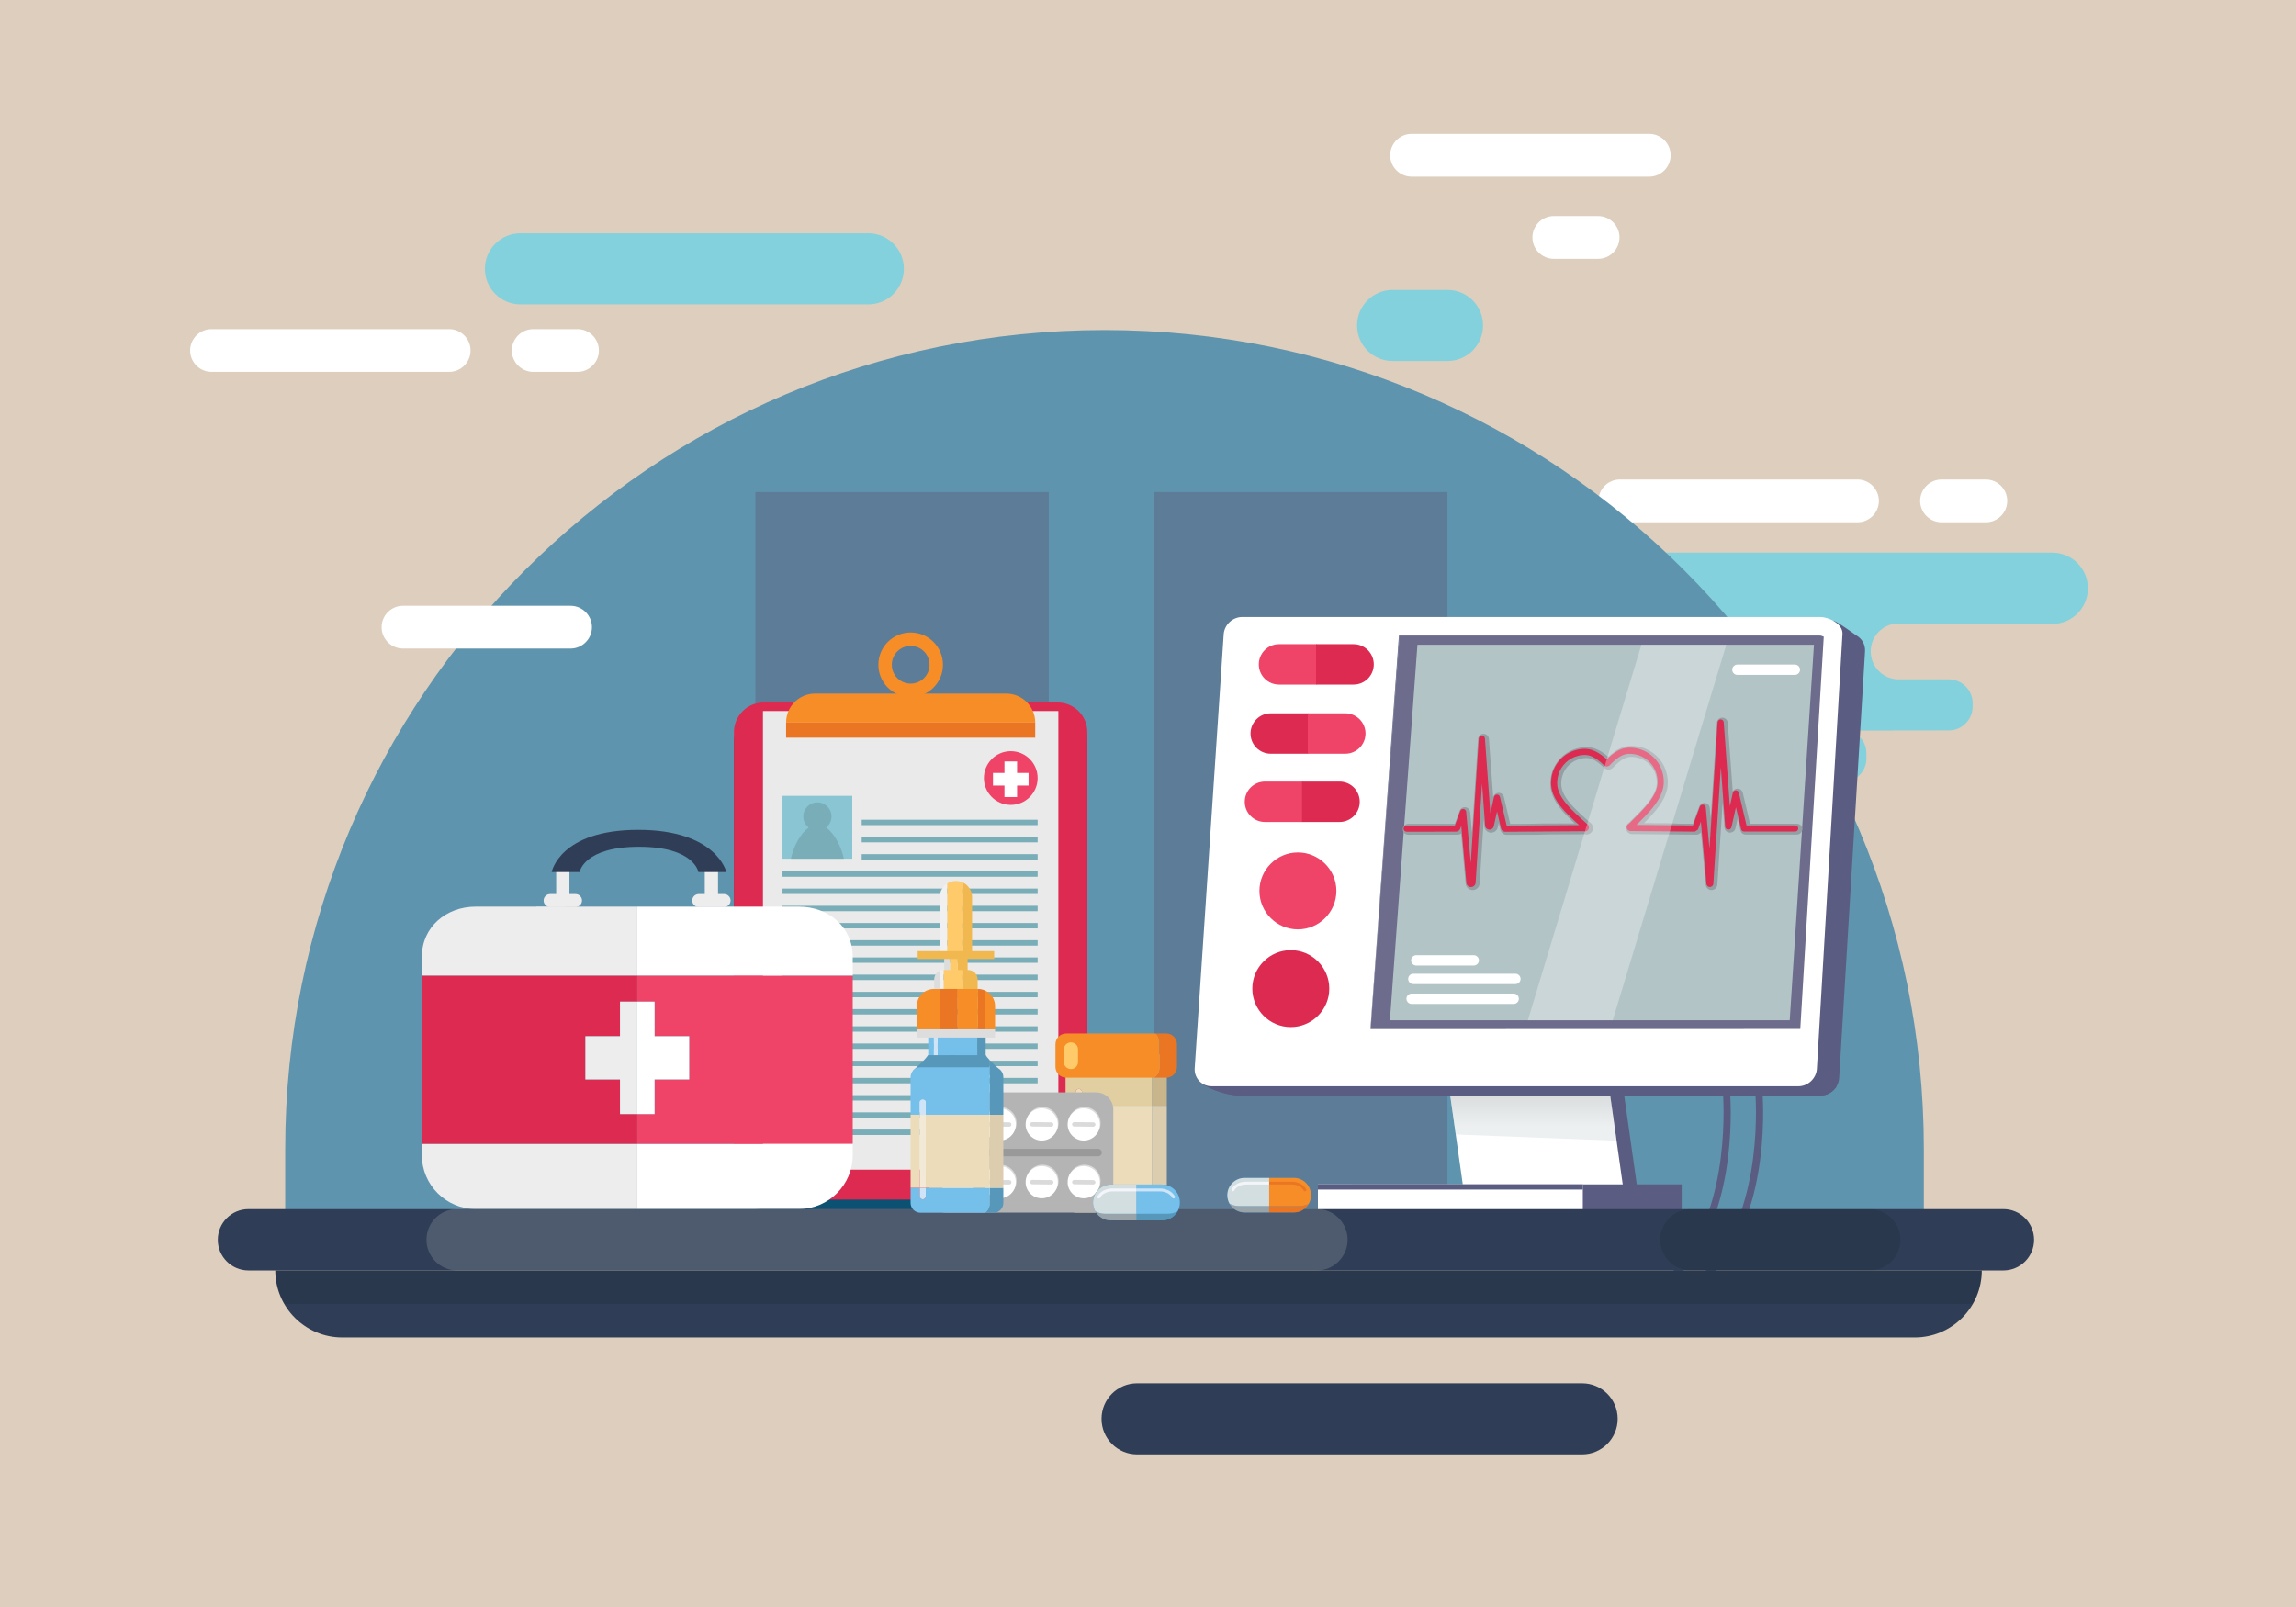 <?xml version="1.0" encoding="utf-8"?>
<!-- Generator: Adobe Illustrator 16.0.0, SVG Export Plug-In . SVG Version: 6.00 Build 0)  -->
<!DOCTYPE svg PUBLIC "-//W3C//DTD SVG 1.1//EN" "http://www.w3.org/Graphics/SVG/1.1/DTD/svg11.dtd">
<svg version="1.1" id="Layer_1" xmlns="http://www.w3.org/2000/svg" xmlns:xlink="http://www.w3.org/1999/xlink" x="0px" y="0px"
	 width="1400px" height="980px" viewBox="0 0 1400 980" enable-background="new 0 0 1400 980" xml:space="preserve">
<rect fill-rule="evenodd" clip-rule="evenodd" fill="#ddcebd" width="1408.967" height="986.4"/>
<g>
	<path fill-rule="evenodd" clip-rule="evenodd" fill="#82D1DD" d="M1251.361,337.018h-349.64c-12.01,0-21.747,9.736-21.747,21.747v0
		c0,12.011,9.737,21.748,21.747,21.748h66.272c-7.839,1.541-13.753,8.443-13.753,16.732c0,9.421,7.638,17.059,17.059,17.059h69.144
		c8.043,0,14.563,6.52,14.563,14.564v2c0,7.517-5.694,13.699-13.003,14.479h7.294c-0.508,0-1.008,0.032-1.502,0.086h-44.979
		c-8.044,0-14.564,6.521-14.564,14.564v2.001c0,8.044,6.521,14.564,14.564,14.564h45.068c0.465,0.048,0.937,0.072,1.413,0.072
		h74.888c7.612,0,13.84-6.228,13.84-13.84v-3.608c0-6.908-5.135-12.659-11.772-13.666l62.007-0.088
		c8.044,0,14.564-6.521,14.564-14.564v-2c0-8.045-6.521-14.564-14.564-14.564h-30.539c-9.421,0-17.059-7.638-17.059-17.059
		c0-8.29,5.915-15.192,13.753-16.732h96.946c12.011,0,21.747-9.737,21.747-21.748v0
		C1273.108,346.754,1263.372,337.018,1251.361,337.018z"/>
	<path fill-rule="evenodd" clip-rule="evenodd" fill="#82D1DD" d="M529.446,185.615h-212.1c-11.973,0-21.679-9.706-21.679-21.678
		c0-11.973,9.706-21.678,21.679-21.678h212.1c11.973,0,21.678,9.706,21.678,21.678C551.124,175.909,541.419,185.615,529.446,185.615
		z"/>
	<path fill-rule="evenodd" clip-rule="evenodd" fill="#82D1DD" d="M882.614,220.15h-33.445c-11.972,0-21.678-9.706-21.678-21.678
		c0-11.973,9.706-21.678,21.678-21.678h33.445c11.972,0,21.677,9.706,21.677,21.678C904.291,210.444,894.586,220.15,882.614,220.15z
		"/>
	<path fill-rule="evenodd" clip-rule="evenodd" fill="#FFFFFF" d="M424.427,387.658h27.013c7.173,0,13.042,5.87,13.042,13.043
		c0,7.172-5.869,13.042-13.042,13.042h-27.013c-7.173,0-13.043-5.869-13.043-13.042
		C411.384,393.526,417.254,387.658,424.427,387.658z"/>
	<path fill-rule="evenodd" clip-rule="evenodd" fill="#FFFFFF" d="M128.962,200.693h144.92c7.174,0,13.043,5.869,13.043,13.043
		c0,7.174-5.869,13.042-13.043,13.042h-144.92c-7.174,0-13.043-5.868-13.043-13.042
		C115.919,206.562,121.788,200.693,128.962,200.693z"/>
	<path fill-rule="evenodd" clip-rule="evenodd" fill="#FFFFFF" d="M325.127,200.693h27.013c7.173,0,13.041,5.87,13.041,13.043
		s-5.868,13.042-13.041,13.042h-27.013c-7.173,0-13.043-5.868-13.043-13.042C312.084,206.562,317.954,200.693,325.127,200.693z"/>
	<path fill-rule="evenodd" clip-rule="evenodd" fill="#FFFFFF" d="M987.707,292.419h144.92c7.174,0,13.042,5.869,13.042,13.043
		c0,7.174-5.868,13.042-13.042,13.042h-144.92c-7.174,0-13.043-5.869-13.043-13.042
		C974.664,298.288,980.533,292.419,987.707,292.419z"/>
	<path fill-rule="evenodd" clip-rule="evenodd" fill="#FFFFFF" d="M1183.872,292.419h27.013c7.173,0,13.042,5.87,13.042,13.043
		s-5.869,13.042-13.042,13.042h-27.013c-7.173,0-13.043-5.869-13.043-13.042C1170.829,298.288,1176.699,292.419,1183.872,292.419z"
		/>
	<path fill-rule="evenodd" clip-rule="evenodd" fill="#FFFFFF" d="M947.441,131.749h27.013c7.173,0,13.042,5.87,13.042,13.042
		s-5.869,13.043-13.042,13.043h-27.013c-7.173,0-13.042-5.869-13.042-13.043C934.399,137.617,940.269,131.749,947.441,131.749z"/>
	<path fill-rule="evenodd" clip-rule="evenodd" fill="#FFFFFF" d="M860.724,81.643h144.919c7.175,0,13.043,5.869,13.043,13.043
		c0,7.174-5.868,13.042-13.043,13.042H860.724c-7.174,0-13.043-5.868-13.043-13.042C847.681,87.512,853.55,81.643,860.724,81.643z"
		/>
</g>
<path fill-rule="evenodd" clip-rule="evenodd" fill="#5F94AE" d="M673.489,201.25L673.489,201.25
	c-275.913,0-499.585,223.672-499.585,499.584v42.674h999.171v-42.674C1173.075,424.922,949.403,201.25,673.489,201.25z"/>
<g>
	<g>
		<rect x="460.612" y="300.068" fill-rule="evenodd" clip-rule="evenodd" fill="#5D7C98" width="178.868" height="441.627"/>
		<rect x="703.737" y="300.068" fill-rule="evenodd" clip-rule="evenodd" fill="#5D7C98" width="178.868" height="441.627"/>
	</g>
</g>
<g>
	<path fill-rule="evenodd" clip-rule="evenodd" fill="#0D5172" d="M663.012,719.468c0,9.979-8.093,18.073-18.077,18.073h-179.31
		c-9.982,0-18.075-8.094-18.075-18.073V452.471c0-9.983,8.093-18.074,18.075-18.074h179.31c9.984,0,18.077,8.091,18.077,18.074
		V719.468z"/>
	<g>
		<path fill-rule="evenodd" clip-rule="evenodd" fill="#DC2A51" d="M663.012,713.47c0,9.983-8.093,18.076-18.077,18.076h-179.31
			c-9.982,0-18.075-8.093-18.075-18.076V446.475c0-9.982,8.093-18.076,18.075-18.076h179.31c9.984,0,18.077,8.094,18.077,18.076
			V713.47z"/>
		<rect x="465.221" y="433.612" fill-rule="evenodd" clip-rule="evenodd" fill="#EAEAEA" width="180.122" height="279.692"/>
		<rect x="477.149" y="485.316" fill-rule="evenodd" clip-rule="evenodd" fill="#89C5D3" width="42.528" height="38.349"/>
		<g>
			<g>
				<rect x="525.425" y="499.895" fill-rule="evenodd" clip-rule="evenodd" fill="#79ADB8" width="107.275" height="3.295"/>
			</g>
			<g>
				<rect x="525.425" y="510.393" fill-rule="evenodd" clip-rule="evenodd" fill="#79ADB8" width="107.275" height="3.296"/>
			</g>
			<g>
				<rect x="525.425" y="520.891" fill-rule="evenodd" clip-rule="evenodd" fill="#79ADB8" width="107.275" height="3.293"/>
			</g>
			<g>
				<rect x="477.149" y="531.386" fill-rule="evenodd" clip-rule="evenodd" fill="#79ADB8" width="155.551" height="3.297"/>
			</g>
			<g>
				<rect x="477.149" y="541.883" fill-rule="evenodd" clip-rule="evenodd" fill="#79ADB8" width="155.551" height="3.297"/>
			</g>
			<g>
				<rect x="477.149" y="552.38" fill-rule="evenodd" clip-rule="evenodd" fill="#79ADB8" width="155.551" height="3.296"/>
			</g>
			<g>
				<rect x="477.149" y="562.878" fill-rule="evenodd" clip-rule="evenodd" fill="#79ADB8" width="155.551" height="3.298"/>
			</g>
			<g>
				<rect x="477.149" y="573.375" fill-rule="evenodd" clip-rule="evenodd" fill="#79ADB8" width="155.551" height="3.297"/>
			</g>
			<g>
				<rect x="477.149" y="583.873" fill-rule="evenodd" clip-rule="evenodd" fill="#79ADB8" width="155.551" height="3.297"/>
			</g>
			<g>
				<rect x="477.149" y="594.372" fill-rule="evenodd" clip-rule="evenodd" fill="#79ADB8" width="155.551" height="3.296"/>
			</g>
			<g>
				<rect x="477.149" y="604.868" fill-rule="evenodd" clip-rule="evenodd" fill="#79ADB8" width="155.551" height="3.298"/>
			</g>
			<g>
				<rect x="477.149" y="615.365" fill-rule="evenodd" clip-rule="evenodd" fill="#79ADB8" width="155.551" height="3.297"/>
			</g>
			<g>
				<rect x="477.149" y="625.861" fill-rule="evenodd" clip-rule="evenodd" fill="#79ADB8" width="155.551" height="3.296"/>
			</g>
			<g>
				<rect x="477.149" y="636.359" fill-rule="evenodd" clip-rule="evenodd" fill="#79ADB8" width="155.551" height="3.297"/>
			</g>
			<g>
				<rect x="477.149" y="646.855" fill-rule="evenodd" clip-rule="evenodd" fill="#79ADB8" width="155.551" height="3.299"/>
			</g>
			<g>
				<rect x="477.149" y="657.355" fill-rule="evenodd" clip-rule="evenodd" fill="#79ADB8" width="155.551" height="3.295"/>
			</g>
			<g>
				<rect x="477.149" y="667.854" fill-rule="evenodd" clip-rule="evenodd" fill="#79ADB8" width="155.551" height="3.295"/>
			</g>
			<g>
				<rect x="477.149" y="678.349" fill-rule="evenodd" clip-rule="evenodd" fill="#79ADB8" width="155.551" height="3.298"/>
			</g>
			<g>
				<rect x="477.149" y="688.848" fill-rule="evenodd" clip-rule="evenodd" fill="#79ADB8" width="155.551" height="3.295"/>
			</g>
		</g>
		<path fill-rule="evenodd" clip-rule="evenodd" fill="#F78D26" d="M555.28,385.709c-10.875,0-19.688,8.815-19.688,19.688
			c0,10.875,8.813,19.69,19.688,19.69c10.872,0,19.689-8.814,19.689-19.69C574.97,394.524,566.152,385.709,555.28,385.709
			L555.28,385.709z M555.28,416.898L555.28,416.898c-6.352,0-11.501-5.147-11.501-11.5c0-6.351,5.149-11.5,11.501-11.5
			s11.501,5.149,11.501,11.5C566.781,411.751,561.632,416.898,555.28,416.898z"/>
		<path fill-rule="evenodd" clip-rule="evenodd" fill="#79ADB8" d="M507.002,497.914c0-4.743-3.846-8.589-8.588-8.589
			c-4.743,0-8.589,3.846-8.589,8.589c0,2.755,1.302,5.2,3.319,6.772c-5.28,3.603-9.387,11.972-10.868,18.979h32.274
			c-1.481-7.007-5.587-15.376-10.868-18.979C505.7,503.114,507.002,500.669,507.002,497.914z"/>
		<path fill-rule="evenodd" clip-rule="evenodd" fill="#F78D26" d="M613.58,422.979H496.982c-9.75,0-17.653,7.905-17.653,17.653
			h151.902C631.231,430.884,623.327,422.979,613.58,422.979z"/>
	</g>
	<g>
		<path fill-rule="evenodd" clip-rule="evenodd" fill="#EF4367" d="M632.7,474.471c0,9.045-7.332,16.376-16.376,16.376
			c-9.047,0-16.382-7.331-16.382-16.376c0-9.047,7.335-16.379,16.382-16.379C625.368,458.092,632.7,465.424,632.7,474.471z"/>
	</g>
	<g>
		<polygon fill-rule="evenodd" clip-rule="evenodd" fill="#FFFFFF" points="627.166,471.367 620.167,471.367 620.167,464.365 
			612.475,464.365 612.475,471.367 605.475,471.367 605.475,479.057 612.475,479.057 612.475,486.059 620.167,486.059 
			620.167,479.057 627.166,479.057 		"/>
	</g>
	<rect x="479.329" y="440.632" fill-rule="evenodd" clip-rule="evenodd" fill="#EA7624" width="151.902" height="9.231"/>
</g>
<g>
	<path fill-rule="evenodd" clip-rule="evenodd" fill="#EDEDEE" d="M257.236,697.506v7.016c0,18.031,14.734,32.779,32.8,32.779
		h98.557v-39.795H257.236z"/>
	<path fill-rule="evenodd" clip-rule="evenodd" fill="#FFFFFF" d="M388.593,737.301h98.594c18.032,0,32.767-14.747,32.767-32.779
		v-7.016h-131.36V737.301z"/>
	<path fill-rule="evenodd" clip-rule="evenodd" fill="#EDEDEE" d="M388.593,552.914h-43.887v-0.074h-17.58v0.074h-37.09
		c-18.064,0-32.8,12.478-32.8,30.51v11.631h131.356V552.914z"/>
	<path fill-rule="evenodd" clip-rule="evenodd" fill="#FFFFFF" d="M487.187,552.914H450.08h-17.567h-43.92v42.141h131.36v-11.631
		C519.953,565.391,505.219,552.915,487.187,552.914z"/>
	<polygon fill-rule="evenodd" clip-rule="evenodd" fill="#DC2A51" points="388.593,679.399 378.046,679.399 378.046,658.293 
		356.947,658.293 356.947,631.923 378.046,631.923 378.046,610.832 388.593,610.832 388.593,595.055 257.236,595.055 
		257.236,697.506 388.593,697.506 	"/>
	<polygon fill-rule="evenodd" clip-rule="evenodd" fill="#EF4367" points="388.593,610.832 399.145,610.832 399.145,631.923 
		420.243,631.923 420.243,658.293 399.136,658.293 399.136,679.399 388.593,679.399 388.593,697.506 519.953,697.506 
		519.953,595.055 388.593,595.055 	"/>
	<polygon fill-rule="evenodd" clip-rule="evenodd" fill="#EDEDEE" points="378.046,631.923 356.947,631.923 356.947,658.293 
		378.046,658.293 378.046,679.399 388.593,679.399 388.593,610.832 378.046,610.832 	"/>
	<polygon fill-rule="evenodd" clip-rule="evenodd" fill="#FFFFFF" points="399.136,679.399 399.136,658.293 420.243,658.293 
		420.243,631.923 399.145,631.923 399.145,610.832 388.593,610.832 388.593,679.399 	"/>
	<path fill-rule="evenodd" clip-rule="evenodd" fill="#EDEDEE" d="M354.87,549.176c0,2.185-1.77,3.953-3.949,3.953h-15.493
		c-2.176,0-3.953-1.768-3.953-3.952c0-2.177,1.776-3.944,3.953-3.944h15.493C353.101,545.232,354.869,547,354.87,549.176z"/>
	<path fill-rule="evenodd" clip-rule="evenodd" fill="#EDEDEE" d="M445.483,549.176c0,2.185-1.772,3.953-3.944,3.953h-15.497
		c-2.185,0-3.949-1.768-3.949-3.952c0.001-2.177,1.765-3.944,3.949-3.944h15.498C443.712,545.232,445.483,547,445.483,549.176z"/>
	<rect x="339.133" y="530.127" fill-rule="evenodd" clip-rule="evenodd" fill="#EDEDEE" width="8.083" height="17.652"/>
	<rect x="429.747" y="530.127" fill-rule="evenodd" clip-rule="evenodd" fill="#EDEDEE" width="8.078" height="17.652"/>
	<path fill-rule="evenodd" clip-rule="evenodd" fill="#2F3E56" d="M336.38,531.801c0,0,4.875-25.729,52.785-25.729
		c47.898-0.001,53.738,25.729,53.738,25.729h-17.06c0,0-2.395-15.406-36.2-15.406c-33.81,0-36.205,15.406-36.205,15.406H336.38z"/>
	<polygon fill-rule="evenodd" clip-rule="evenodd" points="566.281,689.192 569.224,688.789 566.276,689.192 	"/>
</g>
<path fill-rule="evenodd" clip-rule="evenodd" fill="#2F3E56" d="M964.7,886.938h-271.35c-11.973,0-21.68-9.706-21.68-21.678
	c0-11.973,9.707-21.679,21.68-21.679H964.7c11.973,0,21.678,9.706,21.678,21.679C986.378,877.232,976.673,886.938,964.7,886.938z"/>
<g>
	<g>
		<g>
			<g>
				<path fill-rule="evenodd" clip-rule="evenodd" fill="#5A5D81" d="M987.198,799.387v-4.337c22.972,0,41.597-7.617,55.357-22.639
					c33.445-36.512,27.824-105.321,27.765-106.012l4.319-0.38c0.063,0.724,1.531,17.982-1.232,40.16
					c-2.564,20.574-9.442,49.271-27.644,69.15C1031.146,791.292,1011.442,799.387,987.198,799.387z"/>
			</g>
			<g>
				<path fill-rule="evenodd" clip-rule="evenodd" fill="#5A5D81" d="M967.452,799.387v-4.337c22.977,0,41.605-7.621,55.366-22.649
					c33.456-36.54,27.812-105.311,27.751-106l4.319-0.381c0.063,0.724,1.532,17.982-1.231,40.16
					c-2.563,20.574-9.44,49.271-27.643,69.15C1011.398,791.292,991.696,799.387,967.452,799.387z"/>
			</g>
			<path fill-rule="evenodd" clip-rule="evenodd" fill="#5A5D81" d="M999.866,735.277c0.332,2.361-1.344,4.294-3.729,4.294h-88.86
				c-2.387,0-4.608-1.933-4.941-4.294L881.32,586.223c-0.333-2.361,0.438-5.943,1.714-7.959l1.664-2.631
				c1.276-2.016,2.715-3.924,3.199-4.238c0.484-0.318,2.83-0.576,5.217-0.576h79.176c2.386,0,4.609,1.932,4.945,4.293
				L999.866,735.277z"/>
			<path fill-rule="evenodd" clip-rule="evenodd" fill="#FFFFFF" d="M991.316,735.277c0.336,2.361-1.344,4.294-3.729,4.294h-88.86
				c-2.386,0-4.609-1.933-4.944-4.294l-22.631-160.166c-0.336-2.361,1.347-4.293,3.729-4.293h88.861
				c2.386,0,4.609,1.932,4.944,4.293L991.316,735.277z"/>
			<linearGradient id="SVGID_1_" gradientUnits="userSpaceOnUse" x1="935.042" y1="657.758" x2="935.042" y2="705.98">
				<stop  offset="0" style="stop-color:#333C3E"/>
				<stop  offset="0.18" style="stop-color:#80898E"/>
				<stop  offset="0.61" style="stop-color:#C5CED2"/>
				<stop  offset="1" style="stop-color:#C5CED2"/>
			</linearGradient>
			<polygon opacity="0.3" fill-rule="evenodd" clip-rule="evenodd" fill="url(#SVGID_1_)" points="985.718,695.648 887.646,691.848 
				884.366,668.09 981.901,668.09 			"/>
			<g>
				<rect x="824.346" y="722.26" fill-rule="evenodd" clip-rule="evenodd" fill="#5A5D81" width="201.084" height="17.312"/>
			</g>
			<rect x="803.6" y="722.26" fill-rule="evenodd" clip-rule="evenodd" fill="#FFFFFF" width="161.534" height="17.312"/>
			<rect x="803.6" y="722.26" fill-rule="evenodd" clip-rule="evenodd" fill="#5A5D81" width="161.534" height="3.174"/>
		</g>
		<g>
			<path fill-rule="evenodd" clip-rule="evenodd" fill="#5A5D81" d="M731.588,658.33c-0.17,3.641,14.805,9.76,24.568,9.76
				s353.958,0,353.958,0c5.966,0,11.07-4.874,11.346-10.83l15.771-260.18c0.187-3.963-1.813-7.443-4.924-9.331
				c-1.565-0.951-12.483-9.181-14.48-9.181l-348.655,7.684c-5.969,0-11.068,4.871-11.344,10.829L731.588,658.33z"/>
			<path fill-rule="evenodd" clip-rule="evenodd" fill="#5A5D81" d="M756.156,668.09c9.764,0,353.958,0,353.958,0
				c4.09,0,7.766-2.289,9.77-5.643v-0.002l-13.583-5.645l-374.226-3.335l-0.487,4.864
				C731.418,661.971,746.393,668.09,756.156,668.09z"/>
			<path fill-rule="evenodd" clip-rule="evenodd" fill="#B3C4C7" d="M840.448,633.498c-1.326,0-2.544-0.513-3.427-1.438
				c-0.893-0.928-1.349-2.17-1.285-3.498l17.663-241.083c0.14-3.071,2.744-5.563,5.695-5.563h250.451
				c2.572,0,5.877,1.349,7.524,3.071c0.487,0.512,0.771,1.006,0.756,1.322l-15.59,241.668c-0.138,3.025-2.746,5.521-5.697,5.521
				H840.448z"/>
			<path fill-rule="evenodd" clip-rule="evenodd" fill="#6D6C8C" d="M1106.069,393.204l-14.771,229.003H847.521l16.776-229.003
				H1106.069L1106.069,393.204z M1109.546,381.915L1109.546,381.915H859.095c-2.951,0-5.556,2.492-5.695,5.563l-17.663,241.083
				c-0.063,1.328,0.393,2.57,1.285,3.498c0.883,0.926,2.101,1.438,3.427,1.438h256.091c2.951,0,5.56-2.496,5.697-5.521
				l15.59-241.668c0.015-0.316-0.269-0.81-0.756-1.322C1115.423,383.264,1112.118,381.915,1109.546,381.915z"/>
			<polygon fill-rule="evenodd" clip-rule="evenodd" fill="#FFFFFF" points="735.102,637.853 752.402,382.219 853.399,382.219 
				834.894,637.853 			"/>
			<path fill-rule="evenodd" clip-rule="evenodd" fill="#FFFFFF" d="M1109.546,387.559c0.703,0,1.731,0.332,2.51,0.716
				c0,0-14.364,239.223-14.322,239.233L740.95,627.6l16.451-239.746l-0.013-0.032l0.007-0.119c0.021-0.044,0.086-0.111,0.14-0.144
				H1109.546L1109.546,387.559z M1109.546,376.271L1109.546,376.271H757.463c-5.959,0-11.056,4.872-11.328,10.831l-17.672,264.512
				c-0.269,5.957,4.387,10.832,10.353,10.832h357.724c5.966,0,11.06-4.875,11.331-10.832l15.598-265.049
				C1123.736,380.609,1115.508,376.271,1109.546,376.271z"/>
			<path fill-rule="evenodd" clip-rule="evenodd" fill="#949FA4" d="M897.955,542.816c-0.09,0-0.181-0.004-0.271-0.008
				c-2.106-0.137-3.829-1.818-4.015-3.914l-2.729-30.482c-0.664,0.401-1.436,0.627-2.241,0.629l-30.006,0.02
				c-1.839,0-3.335-1.492-3.336-3.328c-0.001-0.892,0.345-1.729,0.974-2.358c0.628-0.63,1.465-0.978,2.355-0.979l28.397-0.018
				l2.925-7.961c0.479-1.306,1.735-2.184,3.124-2.184c0.147,0,0.297,0.01,0.443,0.029c1.555,0.206,2.74,1.443,2.88,3.006
				l1.111,12.41l3.677-57.05c0.113-1.741,1.568-3.11,3.313-3.118c1.751,0,3.211,1.356,3.338,3.09l2.604,35.691l0.043-0.189
				c0.339-1.529,1.67-2.602,3.235-2.61c1.574,0,2.909,1.059,3.263,2.575l3.826,16.377c25.998-0.027-1.624-0.292,39.275-0.329
				c-0.689-0.637-1.372-1.275-2.047-1.921c-2.24-2.148-4.83-4.738-7.092-7.676c-2.596-3.356-4.264-6.576-5.098-9.838
				c-0.191-0.814-0.414-1.844-0.505-2.92c-0.089-0.915-0.111-1.86-0.067-2.868c0.082-1.962,0.4-3.858,0.945-5.634
				c0.53-1.789,1.318-3.546,2.34-5.203c0.982-1.604,2.199-3.098,3.614-4.441c1.458-1.359,3.028-2.489,4.68-3.365
				c1.611-0.878,3.402-1.563,5.306-2.025c0.329-0.086,0.654-0.148,0.941-0.204c0.131-0.024,0.247-0.047,0.363-0.071
				c0.084-0.02,0.172-0.034,0.26-0.046c0.105-0.014,0.216-0.031,0.327-0.049c0.329-0.052,0.663-0.104,1.034-0.135
				c0.363-0.038,0.815-0.085,1.331-0.104c0.267-0.018,0.539-0.025,0.854-0.025c0.135,0,0.566,0.005,0.566,0.005
				c0.046,0.001,0.102,0.003,0.157,0.005c1.103,0.066,2.026,0.204,2.995,0.447c0.898,0.223,1.87,0.558,2.805,0.969
				c2.255,0.996,4.504,2.478,6.839,4.509c0.649-0.625,1.295-1.203,1.95-1.745c1.676-1.379,3.235-2.412,4.773-3.164
				c1.919-0.956,3.892-1.521,5.851-1.673c0.483-0.034,0.964-0.052,1.444-0.052c1.412,0,2.878,0.145,4.357,0.43
				c3.879,0.762,7.455,2.514,10.348,5.066c2.918,2.545,5.12,5.859,6.359,9.58c0.602,1.766,0.981,3.667,1.127,5.64
				c0.146,2.099,0.002,4.03-0.439,5.913c-0.724,3.226-2.31,6.525-4.844,10.07c-2.215,3.073-4.708,5.772-6.856,8.008
				c-0.772,0.801-1.555,1.596-2.341,2.384c27.428-0.024,11.944,0.403,29.825,0.366l3.863-10.517c0.48-1.306,1.736-2.183,3.126-2.183
				c0.146,0,0.294,0.009,0.438,0.028c1.559,0.206,2.744,1.442,2.885,3.006l0.56,6.259l3.75-58.18
				c0.112-1.741,1.567-3.111,3.312-3.118c1.751,0,3.212,1.356,3.338,3.09l3.053,41.832c0.581-0.993,1.647-1.632,2.853-1.64
				c1.576,0,2.91,1.057,3.267,2.568l4.428,18.813h28.51c1.838,0,3.333,1.496,3.333,3.333c0,1.838-1.495,3.333-3.333,3.333h-31.149
				c-1.555,0-2.889-1.057-3.244-2.569l-1.694-7.198l-1.31,5.898c-0.197,0.887-0.753,1.674-1.527,2.156
				c-0.54,0.336-1.164,0.516-1.804,0.516c-0.256,0-0.51-0.029-0.757-0.086c-1.475-0.334-2.565-1.623-2.649-3.135l-1.092-14.96
				l-3.212,49.844c-0.119,1.876-1.683,3.347-3.559,3.347h-0.001c-0.082,0-0.164-0.003-0.246-0.009
				c-1.767-0.118-3.167-1.485-3.324-3.252l-2.854-31.884c-0.678,0.847-1.72,1.369-2.843,1.369l-39.135-0.355
				c-2.079,0-3.771-1.689-3.773-3.766c0-1.322,0.7-2.55,1.814-3.229l1.163-1.146c1.834-1.807,3.73-3.674,5.527-5.537
				c1.982-2.063,4.275-4.543,6.243-7.273c2-2.797,3.232-5.309,3.763-7.674c0.293-1.252,0.386-2.536,0.288-3.945
				c-0.104-1.399-0.371-2.744-0.795-3.989c-0.87-2.61-2.404-4.923-4.439-6.698c-2.019-1.781-4.514-3.001-7.224-3.533
				c-1.055-0.203-2.095-0.307-3.088-0.307c-0.321,0-0.641,0.011-0.951,0.033c-1.062,0.082-2.24,0.43-3.393,1.004
				c-1.099,0.537-2.2,1.273-3.478,2.325c-1.061,0.878-2.125,1.907-3.25,3.138c-0.729,0.797-1.764,1.253-2.843,1.253
				c-0.962,0-1.882-0.356-2.592-1.004c-0.038-0.034-0.085-0.078-0.128-0.122c-2.55-2.498-4.752-4.115-6.908-5.068
				c-0.586-0.258-1.186-0.466-1.728-0.6c-0.557-0.141-1.053-0.215-1.708-0.257c0,0-0.296-0.004-0.408-0.004
				c-0.146,0-0.285,0.003-0.434,0.013c-0.049,0.004-0.094,0.006-0.14,0.008c-0.3,0.01-0.623,0.043-0.966,0.078l-0.076,0.008
				c-0.164,0.014-0.344,0.044-0.533,0.074c-0.127,0.02-0.257,0.039-0.385,0.059c-0.118,0.023-0.236,0.046-0.354,0.069
				c-0.205,0.039-0.391,0.073-0.561,0.118l-0.039,0.01c-1.366,0.332-2.633,0.813-3.767,1.43c-1.16,0.615-2.254,1.403-3.267,2.349
				c-0.978,0.928-1.824,1.966-2.505,3.075c-0.715,1.162-1.265,2.386-1.637,3.641c-0.387,1.26-0.609,2.596-0.667,3.991
				c-0.03,0.698-0.016,1.347,0.045,1.984c0.046,0.534,0.15,1.123,0.341,1.933c0.591,2.309,1.87,4.728,3.901,7.354
				c1.994,2.591,4.366,4.958,6.424,6.933c1.974,1.885,4.066,3.768,6.092,5.588l0.505,0.454c1.237,0.688,2.02,1.997,2.02,3.429v0.137
				c0.002,1.044-0.404,2.029-1.146,2.772c-0.729,0.729-1.743,1.148-2.784,1.148c-0.345,0-0.684-0.044-1.011-0.133
				c-43.182,0.039-8.136,0.296-47.551,0.336c-1.912,0-3.551-1.299-3.988-3.159l-0.964-4.125l-0.609,2.741
				c-0.418,1.877-2.117,3.238-4.04,3.239c-0.298,0-0.598-0.033-0.891-0.098c-1.767-0.392-3.094-1.926-3.23-3.729l-0.329-4.511
				l-2.535,39.324c-0.072,1.145-0.588,2.193-1.452,2.953C900.005,542.436,898.998,542.816,897.955,542.816z"/>
			<path fill-rule="evenodd" clip-rule="evenodd" fill="#DC2A51" d="M896.959,540.457c-0.051,0-0.102-0.002-0.152-0.004
				c-1.142-0.074-2.079-0.99-2.18-2.13l-3.307-36.94l-1.37,3.729c-0.346,0.938-1.249,1.568-2.249,1.57l-30.005,0.021
				c-0.001,0-0.001,0-0.001,0c-0.758,0-1.372-0.614-1.373-1.371c0-0.759,0.613-1.373,1.371-1.374l29.765-0.02l3.396-9.243
				c0.222-0.603,0.827-0.973,1.468-0.888c0.637,0.085,1.13,0.6,1.188,1.238l3.382,37.781l5.315-82.471
				c0.047-0.72,0.643-1.281,1.363-1.283c0.002,0,0.004,0,0.006,0c0.719,0,1.317,0.555,1.369,1.272l3.576,49.015l2.938-13.231
				c0.14-0.626,0.692-1.071,1.332-1.075c0.003,0,0.006,0,0.008,0c0.638,0,1.191,0.439,1.337,1.061l4.18,17.893l45.898-0.334
				c-1.913-1.721-3.877-3.494-5.761-5.294c-2.185-2.097-4.71-4.62-6.893-7.454c-2.431-3.144-3.985-6.131-4.752-9.129
				c-0.171-0.728-0.37-1.654-0.451-2.599c-0.081-0.842-0.102-1.703-0.062-2.618c0.074-1.797,0.365-3.527,0.861-5.143
				c0.485-1.639,1.205-3.242,2.134-4.752c0.895-1.458,2.003-2.82,3.296-4.045c1.323-1.236,2.75-2.262,4.249-3.058
				c1.48-0.807,3.122-1.434,4.867-1.855c0.273-0.073,0.561-0.128,0.838-0.182c0.132-0.025,0.264-0.05,0.395-0.079
				c0.034-0.006,0.069-0.013,0.104-0.018c0.137-0.018,0.272-0.039,0.408-0.061c0.276-0.043,0.562-0.088,0.865-0.114
				c0.391-0.04,0.808-0.084,1.266-0.099c0.425-0.03,0.795-0.025,1.153-0.021l0.14,0.002c0.023,0,0.045,0.002,0.066,0.003
				c0.977,0.058,1.79,0.179,2.638,0.392c0.796,0.197,1.658,0.494,2.491,0.861c3.165,1.397,5.825,3.649,7.698,5.428
				c1.058-1.115,2.088-2.086,3.131-2.949c1.552-1.277,2.985-2.229,4.384-2.912c1.703-0.848,3.436-1.348,5.141-1.48
				c1.692-0.119,3.465-0.001,5.279,0.349c3.534,0.694,6.789,2.288,9.422,4.61c2.661,2.322,4.667,5.343,5.797,8.731
				c0.55,1.616,0.897,3.356,1.031,5.163c0.132,1.895,0.004,3.633-0.394,5.321c-0.667,2.979-2.149,6.052-4.529,9.378
				c-2.141,2.971-4.575,5.605-6.676,7.791c-1.852,1.922-3.782,3.822-5.649,5.66l-0.047,0.046l35.964,0.36l4.335-11.799
				c0.222-0.603,0.825-0.973,1.468-0.888c0.637,0.084,1.13,0.599,1.188,1.238l2.831,31.628l5.388-83.598
				c0.047-0.721,0.643-1.281,1.364-1.285c0.002,0,0.004,0,0.006,0c0.719,0,1.316,0.555,1.368,1.273l3.985,54.6l2.558-11.516
				c0.139-0.625,0.69-1.07,1.331-1.075c0.003,0,0.006,0,0.008,0c0.637,0,1.19,0.438,1.337,1.058l4.783,20.324h30.063
				c0.758,0,1.372,0.615,1.372,1.373s-0.614,1.371-1.372,1.371h-31.149c-0.637,0-1.189-0.438-1.336-1.058l-3.658-15.541
				l-3.168,14.265c-0.083,0.378-0.32,0.713-0.649,0.918c-0.323,0.201-0.718,0.268-1.089,0.183c-0.629-0.143-1.092-0.688-1.127-1.333
				l-3.171-43.449l-5.048,78.316c-0.056,0.887-0.824,1.57-1.713,1.508c-0.805-0.053-1.437-0.671-1.507-1.469l-3.595-40.156
				l-2.482,6.757l-1.572,1.098l-39.137-0.356c-0.998,0-1.81-0.811-1.812-1.808c0-0.698,0.407-1.341,1.038-1.64l1.32-1.302
				c1.854-1.825,3.771-3.714,5.599-5.607c2.031-2.114,4.385-4.659,6.422-7.487c2.159-3.019,3.496-5.765,4.085-8.393
				c0.336-1.43,0.442-2.9,0.331-4.51c-0.116-1.57-0.417-3.08-0.896-4.484c-0.977-2.933-2.707-5.539-5.006-7.543
				c-2.273-2.007-5.085-3.381-8.135-3.98c-1.576-0.303-3.109-0.406-4.554-0.306c-1.322,0.103-2.753,0.521-4.129,1.205
				c-1.229,0.601-2.45,1.415-3.851,2.566c-1.136,0.94-2.266,2.032-3.452,3.331c-0.702,0.768-1.896,0.822-2.665,0.121
				c-0.017-0.016-0.037-0.034-0.055-0.053c-2.745-2.689-5.131-4.432-7.511-5.482c-0.689-0.304-1.398-0.549-2.049-0.711
				c-0.68-0.17-1.31-0.264-2.105-0.313l-0.109-0.001c-0.337-0.005-0.628-0.009-0.947,0.015c-0.02,0.002-0.038,0.002-0.057,0.004
				c-0.37,0.012-0.729,0.049-1.11,0.088c-0.009,0.001-0.03,0.004-0.039,0.004c-0.205,0.018-0.432,0.053-0.67,0.09
				c-0.14,0.021-0.279,0.044-0.418,0.063c-0.131,0.028-0.264,0.053-0.396,0.079c-0.243,0.047-0.473,0.091-0.684,0.146
				c-1.54,0.374-2.958,0.914-4.242,1.612c-1.298,0.689-2.528,1.574-3.667,2.639c-1.11,1.053-2.068,2.228-2.838,3.484
				c-0.804,1.306-1.425,2.688-1.846,4.107c-0.431,1.404-0.681,2.902-0.746,4.467c-0.034,0.789-0.017,1.525,0.054,2.253
				c0.052,0.614,0.169,1.286,0.382,2.193c0.666,2.603,2.062,5.263,4.26,8.105c2.073,2.692,4.509,5.124,6.617,7.147
				c1.998,1.908,4.103,3.801,6.139,5.632l0.697,0.628c0.697,0.307,1.178,1.006,1.178,1.797v0.137
				c0.001,0.522-0.203,1.017-0.573,1.388c-0.544,0.545-1.386,0.722-2.103,0.44l-47.857,0.336c-0.996,0-1.85-0.678-2.078-1.646
				l-2.92-12.503l-2.475,11.142c-0.262,1.172-1.426,1.909-2.596,1.652c-0.928-0.206-1.625-1.014-1.697-1.964l-2.405-32.966
				l-4.37,67.802c-0.039,0.622-0.32,1.193-0.79,1.606C898.069,540.254,897.527,540.457,896.959,540.457z"/>
			<path fill-rule="evenodd" clip-rule="evenodd" fill="#DC2A51" d="M896.953,540.955l-0.076-0.001h-0.016l-0.076-0.003h-0.01
				c-0.693-0.045-1.324-0.346-1.796-0.807c-0.473-0.461-0.787-1.085-0.849-1.778l-3.108-34.725l-0.604,1.642
				c-0.208,0.566-0.586,1.041-1.063,1.373c-0.476,0.332-1.051,0.523-1.655,0.523l-30.005,0.021v0.002h-0.001
				c-0.516,0-0.982-0.21-1.321-0.548s-0.549-0.807-0.549-1.323c-0.001-0.517,0.207-0.984,0.545-1.322
				c0.338-0.339,0.807-0.549,1.323-0.55l29.416-0.02l3.275-8.917c0.151-0.411,0.435-0.744,0.79-0.958
				c0.352-0.213,0.775-0.31,1.211-0.252c0.435,0.058,0.82,0.262,1.106,0.561c0.286,0.298,0.474,0.691,0.513,1.129l2.804,31.33
				l4.899-76.008c0.031-0.49,0.251-0.928,0.585-1.242c0.333-0.314,0.783-0.507,1.274-0.508l0.002-0.002h0.006
				c0.489,0,0.938,0.189,1.274,0.502c0.335,0.311,0.558,0.746,0.593,1.234l3.328,45.627l2.203-9.914
				c0.095-0.428,0.33-0.793,0.651-1.053c0.32-0.258,0.728-0.411,1.164-0.414l0.002-0.002h0.008c0.434,0,0.841,0.15,1.164,0.407
				c0.321,0.255,0.56,0.616,0.659,1.04l4.09,17.506l44.213-0.323c-0.599-0.54-1.232-1.115-1.938-1.761
				c-0.985-0.902-1.954-1.802-2.877-2.684l-0.002-0.001c-1.098-1.054-2.282-2.215-3.465-3.468c-1.187-1.257-2.374-2.609-3.477-4.041
				c-1.235-1.599-2.249-3.156-3.049-4.693c-0.806-1.547-1.399-3.08-1.793-4.617l-0.002-0.01c-0.084-0.359-0.177-0.775-0.264-1.241
				c-0.084-0.464-0.158-0.95-0.199-1.43h0.002c-0.041-0.43-0.067-0.865-0.078-1.312c-0.011-0.449-0.006-0.904,0.015-1.369
				c0.038-0.922,0.132-1.823,0.278-2.699c0.147-0.877,0.349-1.734,0.603-2.563l0,0c0.248-0.84,0.558-1.672,0.925-2.488
				c0.364-0.813,0.787-1.609,1.263-2.383l0,0c0.457-0.747,0.972-1.471,1.537-2.165c0.564-0.692,1.179-1.355,1.84-1.981l0.004-0.004
				c0.672-0.629,1.376-1.207,2.105-1.732c0.731-0.525,1.483-0.994,2.25-1.401l0.001,0.001c0.765-0.416,1.564-0.784,2.392-1.1
				c0.824-0.313,1.688-0.58,2.582-0.797l-0.001-0.001c0.288-0.077,0.581-0.134,0.862-0.188l0.009-0.002h0.004l0.011-0.002v-0.001
				c0.124-0.023,0.25-0.048,0.37-0.074l0.012-0.002l0.052-0.01l0.016-0.002l0.053-0.008l0.012-0.002l0.333-0.051l0.001,0.002
				l0.063-0.01c0.161-0.025,0.319-0.051,0.43-0.065c0.162-0.022,0.321-0.042,0.471-0.055v0.001c0.222-0.022,0.449-0.047,0.607-0.061
				c0.196-0.016,0.413-0.031,0.666-0.039l0,0c0.422-0.029,0.804-0.025,1.172-0.021h0.021l0.134,0.002v-0.002
				c0.03,0,0.064,0.002,0.104,0.005v0.001c0.503,0.029,0.962,0.076,1.401,0.141c0.446,0.066,0.879,0.152,1.319,0.264l0,0
				c0.405,0.101,0.835,0.229,1.272,0.381c0.438,0.15,0.875,0.322,1.297,0.508h0.002c1.617,0.713,3.106,1.646,4.43,2.628
				c1.151,0.854,2.176,1.743,3.049,2.556c0.42-0.433,0.836-0.843,1.248-1.23c0.532-0.502,1.059-0.968,1.583-1.402h0.002
				c0.792-0.652,1.552-1.22,2.29-1.71c0.748-0.496,1.473-0.915,2.188-1.265c0.878-0.438,1.767-0.785,2.656-1.041l0.001,0.001
				c0.896-0.257,1.789-0.423,2.669-0.491h0.004c0.866-0.061,1.753-0.061,2.655-0.002c0.903,0.061,1.823,0.18,2.751,0.358h0.002
				c1.807,0.354,3.545,0.942,5.172,1.737c1.623,0.795,3.133,1.799,4.482,2.988c1.364,1.191,2.562,2.561,3.561,4.066
				c0.997,1.501,1.8,3.143,2.38,4.88h0.001c0.283,0.831,0.514,1.692,0.689,2.573c0.176,0.88,0.299,1.789,0.367,2.715v0.002
				c0.067,0.971,0.068,1.902,0.002,2.807c-0.067,0.909-0.203,1.792-0.407,2.661h-0.001c-0.343,1.528-0.893,3.075-1.659,4.662
				c-0.764,1.581-1.744,3.206-2.949,4.892l-0.002,0.002c-1.081,1.501-2.235,2.914-3.382,4.227c-1.149,1.315-2.287,2.525-3.338,3.619
				c-1.59,1.648-3.237,3.281-4.853,4.874l34.413,0.345l4.213-11.469c0.151-0.412,0.435-0.744,0.789-0.959
				c0.351-0.212,0.775-0.309,1.212-0.251c0.435,0.058,0.82,0.262,1.105,0.56c0.286,0.299,0.474,0.692,0.514,1.128v0.002
				l2.254,25.176l4.971-77.134c0.032-0.492,0.251-0.93,0.585-1.244c0.334-0.313,0.783-0.506,1.275-0.508l0.002-0.002h0.006
				c0.489,0,0.938,0.191,1.274,0.503c0.335,0.312,0.557,0.746,0.593,1.235l3.736,51.211l1.821-8.199
				c0.095-0.428,0.331-0.793,0.651-1.052s0.727-0.411,1.164-0.414l0.002-0.002h0.008c0.432,0,0.838,0.149,1.161,0.405h0.002
				c0.321,0.256,0.56,0.616,0.66,1.039l4.692,19.938h29.667c0.517,0,0.985,0.21,1.323,0.549c0.339,0.338,0.549,0.807,0.549,1.324
				c0,0.516-0.21,0.984-0.549,1.323c-0.338,0.339-0.807,0.548-1.323,0.548h-31.149c-0.432,0-0.837-0.149-1.16-0.405
				c-0.323-0.255-0.563-0.616-0.662-1.038l-3.158-13.42l-2.695,12.137c-0.056,0.254-0.164,0.494-0.313,0.703v0.002
				c-0.148,0.21-0.34,0.391-0.56,0.529c-0.217,0.135-0.458,0.225-0.708,0.267c-0.246,0.042-0.504,0.035-0.754-0.021
				c-0.424-0.097-0.791-0.327-1.058-0.643c-0.265-0.313-0.433-0.71-0.458-1.142l0,0l-2.643-36.203l-4.58,71.066l0,0v0.006v0.006
				c-0.04,0.576-0.31,1.084-0.713,1.439c-0.403,0.357-0.942,0.561-1.52,0.524l0,0l-0.006-0.001h-0.006
				c-0.523-0.034-0.992-0.254-1.343-0.596c-0.352-0.344-0.583-0.808-0.629-1.328h0.003l-3.397-37.941l-1.716,4.671l-0.055,0.146
				l-0.129,0.091l-1.572,1.098l-0.131,0.091l-0.158-0.001l-39.133-0.356v0.002c-0.635,0-1.212-0.259-1.63-0.677
				c-0.419-0.417-0.679-0.995-0.68-1.631h-0.002c0-0.444,0.13-0.872,0.36-1.235c0.216-0.34,0.519-0.624,0.885-0.815l1.264-1.246
				l0.059-0.058c1.832-1.804,3.726-3.669,5.53-5.54c1.015-1.056,2.107-2.218,3.193-3.459c1.088-1.243,2.176-2.575,3.183-3.972
				h-0.001c1.062-1.484,1.922-2.902,2.589-4.272c0.661-1.36,1.131-2.668,1.416-3.94v-0.004c0.162-0.689,0.269-1.389,0.321-2.109
				c0.054-0.725,0.052-1.472-0.002-2.252c-0.057-0.762-0.158-1.512-0.305-2.244c-0.146-0.73-0.335-1.438-0.565-2.115v-0.004
				c-0.473-1.422-1.131-2.766-1.949-4c-0.818-1.232-1.797-2.352-2.912-3.324l-0.002-0.002c-1.102-0.973-2.336-1.794-3.663-2.443
				c-1.326-0.648-2.752-1.128-4.237-1.42l0,0c-0.767-0.147-1.524-0.246-2.265-0.297c-0.736-0.049-1.457-0.05-2.155-0.002v0.001
				c-0.631,0.049-1.285,0.173-1.944,0.364c-0.661,0.193-1.335,0.459-2.001,0.79l-0.003,0.001c-0.601,0.294-1.194,0.637-1.803,1.042
				c-0.62,0.413-1.263,0.896-1.949,1.46l0.001,0.001c-0.563,0.466-1.121,0.966-1.68,1.506c-0.562,0.541-1.133,1.132-1.722,1.776
				h-0.002c-0.444,0.484-1.044,0.746-1.653,0.773s-1.229-0.177-1.715-0.619l-0.006-0.006l-0.029-0.027l-0.014-0.012l-0.025-0.025
				v-0.002c-1.355-1.328-2.618-2.419-3.83-3.303c-1.203-0.879-2.365-1.56-3.526-2.072c-0.344-0.152-0.681-0.285-1-0.395
				c-0.325-0.113-0.65-0.211-0.967-0.289h-0.002c-0.321-0.08-0.634-0.144-0.96-0.191c-0.331-0.049-0.674-0.084-1.053-0.107l0,0
				l-0.087-0.001c-0.166-0.002-0.321-0.004-0.471-0.003c-0.132,0.002-0.271,0.006-0.434,0.018h-0.016l-0.057,0.004h-0.006
				c-0.152,0.004-0.33,0.017-0.523,0.033h-0.002c-0.234,0.02-0.391,0.037-0.55,0.053h-0.004l-0.039,0.004l-0.006,0.002
				c-0.105,0.009-0.202,0.021-0.295,0.033c-0.13,0.018-0.235,0.035-0.338,0.051h-0.002l-0.209,0.032l-0.004,0.002l-0.205,0.03
				c-0.186,0.039-0.229,0.047-0.3,0.061h-0.002l-0.076,0.015c-0.134,0.025-0.257,0.05-0.346,0.067
				c-0.103,0.021-0.204,0.045-0.305,0.071l-0.01,0.002c-0.745,0.181-1.465,0.403-2.154,0.665s-1.346,0.563-1.967,0.9l-0.004,0.004
				c-0.637,0.338-1.249,0.719-1.835,1.141c-0.592,0.426-1.169,0.9-1.727,1.422h-0.001c-0.539,0.512-1.041,1.053-1.5,1.616
				c-0.458,0.563-0.877,1.153-1.251,1.763v0.002c-0.395,0.641-0.742,1.293-1.037,1.951c-0.298,0.664-0.551,1.344-0.756,2.035
				l-0.002,0.006c-0.208,0.678-0.373,1.382-0.494,2.107c-0.121,0.727-0.199,1.474-0.23,2.232v0.002
				c-0.017,0.387-0.021,0.758-0.013,1.115c0.009,0.361,0.03,0.716,0.063,1.069l0.002,0.006c0.025,0.295,0.066,0.603,0.125,0.942l0,0
				c0.062,0.35,0.142,0.732,0.244,1.169l0,0c0.323,1.265,0.825,2.544,1.512,3.853c0.694,1.321,1.578,2.674,2.658,4.071
				c1.024,1.331,2.142,2.601,3.264,3.788c1.126,1.19,2.257,2.299,3.305,3.305c0.98,0.937,2.006,1.887,3.045,2.836
				c1.016,0.926,2.058,1.863,3.082,2.784l0.641,0.577c0.407,0.197,0.752,0.502,0.997,0.875c0.255,0.39,0.403,0.854,0.403,1.344
				v0.137h-0.002c0,0.326-0.063,0.646-0.185,0.94c-0.122,0.296-0.303,0.567-0.533,0.799c-0.343,0.343-0.778,0.57-1.239,0.667
				c-0.43,0.09-0.884,0.066-1.307-0.08l-47.766,0.336l-0.002,0.002c-0.611,0-1.182-0.211-1.635-0.569h-0.003
				c-0.451-0.358-0.786-0.867-0.926-1.464l-2.423-10.372l-2,9.005c-0.16,0.719-0.599,1.307-1.175,1.674
				c-0.578,0.367-1.296,0.516-2.013,0.358l-0.002-0.002c-0.571-0.126-1.072-0.438-1.439-0.862c-0.367-0.426-0.604-0.966-0.648-1.55
				v-0.002l-1.877-25.719l-3.902,60.551c-0.023,0.376-0.122,0.737-0.284,1.069c-0.164,0.333-0.392,0.633-0.674,0.881h-0.002
				c-0.26,0.229-0.555,0.404-0.87,0.523c-0.318,0.121-0.656,0.184-0.999,0.184L896.953,540.955L896.953,540.955z M896.904,539.958
				l0.055,0.001v-0.002c0.227,0,0.445-0.04,0.647-0.116c0.204-0.077,0.396-0.191,0.564-0.341h-0.001
				c0.187-0.164,0.336-0.357,0.439-0.568c0.104-0.213,0.167-0.447,0.183-0.694l4.37-67.802l0.468-7.252l0.528,7.248l2.404,32.964
				h0.001c0.027,0.366,0.176,0.706,0.406,0.972c0.231,0.268,0.544,0.463,0.897,0.542l0.001-0.001c0.453,0.1,0.905,0.007,1.267-0.223
				c0.362-0.23,0.638-0.599,0.737-1.049l2.475-11.142l0.475-2.137l0.498,2.131l2.92,12.503c0.088,0.371,0.295,0.687,0.575,0.909
				l-0.001,0.001c0.279,0.221,0.634,0.35,1.018,0.35v0.002l47.855-0.336l0.098-0.001l0.086,0.034
				c0.267,0.104,0.558,0.124,0.832,0.066s0.534-0.191,0.735-0.394c0.139-0.139,0.246-0.3,0.318-0.475
				c0.072-0.176,0.11-0.366,0.11-0.562h-0.002v-0.137c0-0.291-0.089-0.566-0.239-0.797c-0.155-0.236-0.377-0.428-0.641-0.543
				l-0.073-0.032l-0.059-0.054l-0.697-0.628c-1.012-0.909-2.04-1.835-3.086-2.789c-1.021-0.933-2.047-1.882-3.063-2.853
				l-0.002-0.002c-1.059-1.017-2.202-2.137-3.339-3.34c-1.141-1.207-2.279-2.5-3.327-3.862c-1.117-1.445-2.032-2.845-2.752-4.216
				c-0.726-1.382-1.255-2.734-1.598-4.071l-0.002-0.009c-0.109-0.467-0.193-0.871-0.257-1.234v-0.002
				c-0.065-0.376-0.11-0.712-0.137-1.03h0.001c-0.035-0.372-0.059-0.749-0.067-1.134c-0.009-0.387-0.005-0.78,0.013-1.182
				c0.033-0.807,0.115-1.593,0.242-2.355c0.127-0.764,0.303-1.509,0.523-2.23c0.217-0.729,0.485-1.451,0.803-2.159
				c0.32-0.714,0.687-1.405,1.096-2.069h0.001c0.396-0.645,0.841-1.271,1.328-1.87c0.488-0.6,1.021-1.173,1.591-1.714l0.004-0.004
				c0.581-0.543,1.191-1.044,1.824-1.5c0.637-0.457,1.287-0.863,1.948-1.215l0.001,0.002c0.664-0.361,1.361-0.681,2.087-0.957
				c0.72-0.273,1.474-0.506,2.262-0.697v-0.001c0.11-0.028,0.229-0.056,0.355-0.082c0.14-0.028,0.253-0.052,0.361-0.072l0.074-0.015
				l0,0l0.313-0.062l0.029-0.006l0.209-0.03v0.001l0.203-0.032l0,0c0.136-0.021,0.264-0.041,0.357-0.055
				c0.13-0.018,0.249-0.033,0.35-0.041v0.002l0.029-0.004l0,0c0.22-0.023,0.435-0.045,0.566-0.057l0,0
				c0.172-0.015,0.359-0.027,0.573-0.033l0,0l0.041-0.002v-0.002c0.155-0.011,0.322-0.016,0.5-0.018c0.16-0.002,0.32,0,0.49,0.003
				l0.11,0.001h0.022c0.417,0.025,0.788,0.063,1.14,0.115c0.357,0.053,0.701,0.122,1.058,0.212v0.001
				c0.333,0.082,0.687,0.188,1.051,0.314c0.37,0.128,0.733,0.27,1.078,0.422c1.218,0.537,2.439,1.254,3.71,2.182
				c1.26,0.92,2.563,2.043,3.949,3.402l0.006,0.004l0.025,0.025l-0.001,0.001l0.01,0.009h0.001c0.282,0.258,0.645,0.377,1,0.361
				c0.354-0.017,0.703-0.168,0.961-0.449h-0.001c0.597-0.654,1.185-1.26,1.769-1.824c0.586-0.564,1.162-1.082,1.734-1.556h0.002
				c0.713-0.587,1.382-1.088,2.028-1.52c0.657-0.438,1.288-0.803,1.916-1.109c0.709-0.353,1.439-0.64,2.168-0.853
				c0.731-0.213,1.454-0.35,2.147-0.403h0.004c0.742-0.052,1.509-0.052,2.292,0.001c0.78,0.053,1.579,0.157,2.388,0.313h0.002
				c1.565,0.308,3.073,0.816,4.483,1.506c1.407,0.688,2.714,1.558,3.884,2.59c1.184,1.031,2.221,2.219,3.087,3.523
				c0.863,1.301,1.56,2.725,2.063,4.234h0.001c0.247,0.725,0.447,1.475,0.601,2.241s0.261,1.559,0.32,2.368v0.002
				c0.058,0.828,0.059,1.621,0.002,2.391c-0.056,0.774-0.171,1.525-0.345,2.266h-0.001c-0.304,1.354-0.798,2.732-1.49,4.155
				c-0.688,1.414-1.576,2.879-2.674,4.413l-0.002,0.002c-1.029,1.429-2.138,2.784-3.242,4.048c-1.107,1.267-2.208,2.436-3.225,3.493
				c-1.811,1.878-3.711,3.75-5.55,5.561l-0.059,0.058l-1.32,1.302l-0.061,0.061l-0.076,0.035c-0.228,0.107-0.416,0.279-0.547,0.484
				c-0.13,0.206-0.204,0.449-0.204,0.704h-0.002c0.001,0.36,0.149,0.687,0.386,0.925c0.237,0.236,0.565,0.383,0.928,0.383
				l0.004,0.002l38.979,0.355l1.312-0.916l2.43-6.611l0.766-2.084l0.198,2.213l3.596,40.156h0.002
				c0.023,0.276,0.145,0.521,0.327,0.699c0.185,0.18,0.434,0.297,0.714,0.314v0.001h0.004h0.004
				c0.304,0.019,0.587-0.087,0.798-0.273c0.212-0.188,0.354-0.456,0.376-0.76l0,0v-0.005v-0.004l5.048-78.316l0.468-7.25
				l0.528,7.246l3.171,43.449v0.008c0.012,0.211,0.094,0.406,0.224,0.56c0.13,0.154,0.31,0.269,0.515,0.315
				c0.121,0.027,0.248,0.029,0.371,0.009c0.121-0.021,0.238-0.064,0.345-0.13c0.108-0.067,0.201-0.156,0.274-0.26h0.001
				c0.072-0.102,0.124-0.219,0.151-0.342l3.168-14.265l0.474-2.129l0.499,2.122l3.658,15.542c0.047,0.198,0.157,0.366,0.307,0.484
				c0.148,0.118,0.338,0.187,0.543,0.187h31.149c0.241,0,0.459-0.098,0.616-0.255c0.158-0.157,0.256-0.376,0.256-0.616
				c0-0.242-0.098-0.46-0.256-0.617c-0.157-0.158-0.375-0.256-0.616-0.256h-30.063h-0.396l-0.091-0.387l-4.783-20.323
				c-0.046-0.196-0.158-0.366-0.308-0.485h0.001c-0.149-0.117-0.339-0.187-0.544-0.187h-0.008v-0.002
				c-0.201,0.002-0.392,0.074-0.541,0.195c-0.15,0.12-0.26,0.291-0.304,0.489l-2.558,11.516l-0.737,3.318l-0.247-3.391l-3.985-54.6
				c-0.017-0.228-0.119-0.43-0.275-0.576c-0.155-0.144-0.365-0.232-0.595-0.232h-0.006v-0.002c-0.229,0.002-0.438,0.092-0.593,0.238
				c-0.156,0.146-0.259,0.351-0.273,0.579l-5.388,83.599l-0.417,6.463l-0.577-6.451l-2.831-31.626l0,0
				c-0.019-0.204-0.106-0.388-0.24-0.526c-0.134-0.141-0.314-0.236-0.516-0.263c-0.204-0.026-0.402,0.019-0.567,0.118
				s-0.297,0.255-0.367,0.447l-4.335,11.799l-0.121,0.33l-0.352-0.004l-35.964-0.361l-1.208-0.012l0.865-0.844l0.046-0.045
				l0.088-0.086c1.835-1.808,3.73-3.675,5.55-5.563c1.049-1.092,2.18-2.293,3.308-3.584c1.129-1.293,2.264-2.682,3.322-4.15h-0.001
				c1.173-1.641,2.125-3.217,2.864-4.747c0.735-1.522,1.261-3,1.586-4.449v-0.006c0.191-0.819,0.319-1.649,0.383-2.505
				c0.063-0.859,0.063-1.745-0.002-2.668l0,0c-0.064-0.879-0.183-1.745-0.352-2.59c-0.168-0.846-0.388-1.664-0.654-2.448v-0.004
				c-0.549-1.649-1.314-3.212-2.267-4.646c-0.951-1.434-2.09-2.735-3.386-3.867l-0.002-0.002c-1.282-1.131-2.718-2.086-4.262-2.842
				c-1.543-0.754-3.199-1.313-4.926-1.652l0,0c-0.887-0.17-1.764-0.285-2.624-0.342c-0.856-0.056-1.699-0.056-2.521,0.002l0,0
				c-0.823,0.064-1.65,0.217-2.472,0.453v0.002c-0.829,0.238-1.66,0.564-2.484,0.975l-0.004,0.002
				c-0.683,0.334-1.373,0.731-2.078,1.199c-0.716,0.476-1.448,1.022-2.207,1.646l0.001,0.002c-0.518,0.428-1.028,0.88-1.536,1.358
				c-0.516,0.485-1.031,1.001-1.553,1.55l-0.343,0.362l-0.361-0.345c-0.925-0.878-2.043-1.873-3.317-2.818
				c-1.266-0.938-2.69-1.831-4.238-2.514v-0.002c-0.41-0.18-0.821-0.342-1.221-0.479c-0.399-0.139-0.8-0.258-1.188-0.354h-0.002
				c-0.406-0.103-0.806-0.183-1.222-0.244c-0.42-0.063-0.854-0.105-1.323-0.134h-0.008l-0.03-0.001l-0.006-0.002l-0.14-0.002h-0.021
				c-0.335-0.004-0.683-0.008-1.094,0.021h-0.018c-0.197,0.006-0.413,0.021-0.633,0.039c-0.259,0.022-0.433,0.041-0.598,0.058
				l-0.01,0.002c-0.154,0.013-0.291,0.03-0.416,0.047c-0.176,0.024-0.3,0.044-0.414,0.062l-0.064,0.01l-0.002,0.002
				c-0.081,0.013-0.16,0.025-0.354,0.051l-0.024,0.004l0,0l-0.041,0.008l0,0c-0.132,0.029-0.262,0.054-0.39,0.078h-0.004
				l-0.01,0.002v0.001l-0.009,0.001c-0.267,0.052-0.544,0.105-0.796,0.173l-0.011,0.002c-0.845,0.204-1.671,0.46-2.47,0.765
				s-1.562,0.654-2.277,1.044l-0.005,0.004c-0.733,0.389-1.446,0.833-2.134,1.327c-0.688,0.494-1.359,1.047-2.009,1.653l0,0
				c-0.629,0.597-1.214,1.228-1.749,1.885c-0.536,0.657-1.023,1.345-1.46,2.056l-0.002,0.002c-0.452,0.734-0.854,1.493-1.201,2.267
				c-0.348,0.772-0.642,1.563-0.878,2.364l-0.002,0.006c-0.241,0.785-0.434,1.601-0.573,2.439c-0.141,0.841-0.23,1.702-0.267,2.576
				v0.002c-0.02,0.449-0.024,0.883-0.015,1.303c0.01,0.422,0.035,0.837,0.074,1.247l0.002,0.005c0.04,0.466,0.107,0.915,0.184,1.333
				c0.076,0.411,0.167,0.819,0.254,1.185l0,0c0.373,1.461,0.94,2.923,1.711,4.402c0.776,1.491,1.757,3,2.951,4.545
				c1.079,1.402,2.246,2.729,3.414,3.967c1.171,1.24,2.343,2.39,3.43,3.433c0.96,0.917,1.916,1.806,2.859,2.669
				c0.839,0.767,1.858,1.686,2.89,2.613l0.955,0.859l-1.287,0.01l-45.898,0.334l-0.397,0.004l-0.091-0.389l-4.18-17.893
				c-0.046-0.197-0.157-0.367-0.308-0.485c-0.149-0.118-0.339-0.188-0.543-0.188h-0.008v-0.002
				c-0.201,0.002-0.392,0.074-0.541,0.195c-0.15,0.121-0.261,0.292-0.305,0.489l-2.939,13.231l-0.736,3.318l-0.247-3.391
				l-3.576-49.016c-0.016-0.227-0.12-0.43-0.276-0.574c-0.155-0.145-0.365-0.232-0.595-0.232h-0.006v-0.002
				c-0.228,0.001-0.437,0.091-0.593,0.238c-0.155,0.146-0.258,0.35-0.272,0.578l-5.315,82.471l-0.417,6.465l-0.577-6.453
				l-3.382-37.781c-0.018-0.201-0.106-0.385-0.24-0.524s-0.313-0.235-0.515-0.263c-0.204-0.027-0.403,0.02-0.568,0.119
				c-0.164,0.1-0.297,0.254-0.367,0.446l-3.396,9.243l-0.12,0.326h-0.348l-29.765,0.02c-0.24,0-0.459,0.099-0.616,0.257
				c-0.158,0.159-0.256,0.378-0.256,0.619c0,0.24,0.098,0.458,0.256,0.616c0.157,0.157,0.376,0.255,0.618,0.255h0.001v0.002
				l30.005-0.021c0.396,0,0.772-0.126,1.085-0.344c0.312-0.218,0.559-0.529,0.696-0.9l1.369-3.729l0.767-2.086l0.198,2.215
				l3.307,36.939c0.04,0.447,0.244,0.852,0.551,1.15c0.308,0.301,0.717,0.496,1.164,0.525l0,0L896.904,539.958L896.904,539.958z"/>
			<path fill-rule="evenodd" clip-rule="evenodd" fill="#EF4367" d="M802.762,392.836v24.645h-22.873
				c-6.809,0-12.322-5.514-12.322-12.323c0-3.405,1.384-6.479,3.604-8.72c2.239-2.219,5.314-3.603,8.719-3.603L802.762,392.836z"/>
			<path fill-rule="evenodd" clip-rule="evenodd" fill="#DC2A51" d="M802.479,392.836v24.645h22.874
				c6.809,0,12.322-5.514,12.322-12.323c0-3.405-1.384-6.479-3.604-8.72c-2.239-2.219-5.315-3.603-8.719-3.603L802.479,392.836z"/>
			<path fill-rule="evenodd" clip-rule="evenodd" fill="#DC2A51" d="M797.72,435.006v24.645h-22.874
				c-6.809,0-12.322-5.514-12.322-12.322c0-3.404,1.384-6.479,3.604-8.72c2.239-2.22,5.315-3.603,8.719-3.603H797.72z"/>
			<path fill-rule="evenodd" clip-rule="evenodd" fill="#EF4367" d="M797.438,435.006v24.645h22.873
				c6.81,0,12.322-5.514,12.322-12.322c0-3.404-1.384-6.479-3.604-8.72c-2.239-2.22-5.314-3.603-8.719-3.603H797.438z"/>
			<path fill-rule="evenodd" clip-rule="evenodd" fill="#EF4367" d="M794.198,476.623v24.645h-22.873
				c-6.809,0-12.322-5.514-12.322-12.322c0-3.405,1.384-6.479,3.604-8.721c2.239-2.219,5.314-3.602,8.719-3.602H794.198z"/>
			<path fill-rule="evenodd" clip-rule="evenodd" fill="#DC2A51" d="M793.917,476.623v24.645h22.873
				c6.809,0,12.322-5.514,12.322-12.322c0-3.405-1.384-6.479-3.604-8.721c-2.24-2.219-5.315-3.602-8.719-3.602H793.917z"/>
			<path fill-rule="evenodd" clip-rule="evenodd" fill="#DC2A51" d="M787.075,626.354c12.922,0,23.461-10.538,23.461-23.46
				s-10.539-23.461-23.461-23.461c-12.921,0-23.46,10.539-23.46,23.461S774.154,626.354,787.075,626.354z"/>
			<path fill-rule="evenodd" clip-rule="evenodd" fill="#EF4367" d="M791.407,566.771c12.922,0,23.461-10.538,23.461-23.46
				s-10.539-23.46-23.461-23.46s-23.46,10.538-23.46,23.46S778.485,566.771,791.407,566.771z"/>
		</g>
	</g>
	<path fill-rule="evenodd" clip-rule="evenodd" fill="#FFFFFF" d="M863.589,582.509h35.034c1.734,0,3.153,1.419,3.153,3.153
		s-1.419,3.152-3.153,3.152h-35.034c-1.734,0-3.153-1.418-3.153-3.152S861.854,582.509,863.589,582.509z"/>
	<path fill-rule="evenodd" clip-rule="evenodd" fill="#FFFFFF" d="M861.797,593.821h62.229c1.734,0,3.153,1.419,3.153,3.153
		s-1.419,3.152-3.153,3.152h-62.229c-1.734,0-3.153-1.418-3.153-3.152S860.063,593.821,861.797,593.821z"/>
	<path fill-rule="evenodd" clip-rule="evenodd" fill="#FFFFFF" d="M860.744,605.928h62.229c1.734,0,3.153,1.418,3.153,3.152
		s-1.419,3.154-3.153,3.154h-62.229c-1.734,0-3.153-1.42-3.153-3.154S859.01,605.928,860.744,605.928z"/>
	<path fill-rule="evenodd" clip-rule="evenodd" fill="#FFFFFF" d="M1059.396,405.27h35.034c1.734,0,3.153,1.419,3.153,3.153
		s-1.419,3.153-3.153,3.153h-35.034c-1.734,0-3.153-1.418-3.153-3.153S1057.662,405.27,1059.396,405.27z"/>
</g>
<g>
	<path fill-rule="evenodd" clip-rule="evenodd" fill="#2F3E56" d="M1221.576,774.766H151.505c-10.33,0-18.704-8.374-18.704-18.703
		s8.374-18.703,18.704-18.703h1070.071c10.329,0,18.703,8.374,18.703,18.703S1231.905,774.766,1221.576,774.766z"/>
	<path fill-rule="evenodd" clip-rule="evenodd" fill="#2F3E56" d="M1167.538,815.628H208.722c-22.567,0-40.862-18.295-40.862-40.862
		H1208.4C1208.4,797.333,1190.105,815.628,1167.538,815.628z"/>
	<path opacity="0.1" fill-rule="evenodd" clip-rule="evenodd" d="M1202.889,795.196c3.485-6.015,5.512-12.979,5.512-20.431H167.859
		c0,7.451,2.027,14.416,5.512,20.431H1202.889z"/>
	<path opacity="0.15" fill-rule="evenodd" clip-rule="evenodd" fill="#FFFFFF" d="M802.966,774.766H278.784
		c-10.346,0-18.732-8.387-18.732-18.732s8.387-18.732,18.732-18.732h524.182c10.346,0,18.732,8.387,18.732,18.732
		S813.312,774.766,802.966,774.766z"/>
	<path opacity="0.1" fill-rule="evenodd" clip-rule="evenodd" d="M1140.15,774.766h-109.152c-10.329,0-18.703-8.374-18.703-18.703
		s8.374-18.703,18.703-18.703h109.152c10.33,0,18.703,8.374,18.703,18.703S1150.48,774.766,1140.15,774.766z"/>
</g>
<polygon opacity="0.3" fill-rule="evenodd" clip-rule="evenodd" fill="#FFFFFF" points="1000.841,393.203 931.608,622.207 
	983.387,622.207 1052.62,393.203 "/>
<g>
	<g>
		<g>
			<path fill-rule="evenodd" clip-rule="evenodd" fill="#C8B58B" d="M702.369,733.396c0,2.505-1.206,4.727-3.071,6.111h5.686
				c3.592,0,6.489-2.912,6.489-6.504v-10.131h-9.104V733.396z"/>
		</g>
		<g>
			<path fill-rule="evenodd" clip-rule="evenodd" fill="#C8B58B" d="M711.473,674.293v-25.129c0-3.591-2.897-6.485-6.489-6.485
				h-2.614v31.614H711.473z"/>
		</g>
		<g>
			<path fill-rule="evenodd" clip-rule="evenodd" fill="#E1CFA2" d="M702.369,733.396v-10.523H659.83v5.711
				c0,1.098-0.889,1.986-1.985,1.986h-0.001c-1.098,0-1.986-0.889-1.986-1.986v-5.711h-6.124v10.131
				c0,3.592,2.979,6.504,6.571,6.504h42.993C701.163,738.123,702.369,735.901,702.369,733.396z"/>
		</g>
		<g>
			<path fill-rule="evenodd" clip-rule="evenodd" fill="#E1CFA2" d="M655.857,666.017c0-1.097,0.889-1.985,1.986-1.985h0.001
				c1.097,0,1.985,0.889,1.985,1.985v8.276h42.539v-31.614h-46.064c-3.592,0-6.571,2.895-6.571,6.485v25.129h6.124V666.017z"/>
		</g>
		<g>
			<path fill-rule="evenodd" clip-rule="evenodd" fill="#ECDCB9" d="M655.857,728.584c0,1.098,0.889,1.986,1.986,1.986h0.001
				c1.097,0,1.985-0.889,1.985-1.986v-5.711h-3.973V728.584z"/>
		</g>
		<g>
			<path fill-rule="evenodd" clip-rule="evenodd" fill="#ECDCB9" d="M659.83,666.017c0-1.097-0.889-1.985-1.985-1.985h-0.001
				c-1.098,0-1.986,0.889-1.986,1.985v8.276h3.973V666.017z"/>
		</g>
		<rect x="702.396" y="674.317" fill-rule="evenodd" clip-rule="evenodd" fill="#DBCDAE" width="9.072" height="48.542"/>
		<g>
			<rect x="659.83" y="674.293" fill-rule="evenodd" clip-rule="evenodd" fill="#ECDCB9" width="42.539" height="48.58"/>
		</g>
		<g>
			<rect x="649.733" y="674.293" fill-rule="evenodd" clip-rule="evenodd" fill="#ECDCB9" width="6.124" height="48.58"/>
		</g>
		<rect x="655.817" y="674.317" fill-rule="evenodd" clip-rule="evenodd" fill="#F3E9D7" width="4.021" height="48.542"/>
	</g>
	<g>
		<g>
			<path fill-rule="evenodd" clip-rule="evenodd" fill="#EA7624" d="M711.147,630.265h-6.459c1.448,1.241,2.29,3.181,2.29,5.274
				v15.556c0,2.585-1.319,4.704-3.392,6.106h7.561c3.59,0,6.493-2.939,6.493-6.529v-13.9
				C717.641,633.182,714.737,630.265,711.147,630.265z"/>
			<path fill-rule="evenodd" clip-rule="evenodd" fill="#F78D26" d="M706.979,651.095v-15.556c0-2.094-0.842-4.033-2.29-5.274
				H650.11c-3.589,0-6.545,2.917-6.545,6.507v13.9c0,3.59,2.956,6.529,6.545,6.529h53.477
				C705.659,655.799,706.979,653.68,706.979,651.095z"/>
		</g>
		<path fill-rule="evenodd" clip-rule="evenodd" fill="#FFCA6A" d="M657.313,647.73c0,2.338-1.895,4.233-4.232,4.233h-0.14
			c-2.337,0-4.232-1.896-4.232-4.233v-7.809c0-2.338,1.896-4.232,4.232-4.232h0.14c2.338,0,4.232,1.895,4.232,4.232V647.73z"/>
	</g>
</g>
<g>
	<path fill-rule="evenodd" clip-rule="evenodd" fill="#B3B4B3" d="M668.31,666.159c5.825,0,10.547,4.722,10.547,10.546v52.257
		c0,5.824-4.722,10.546-10.547,10.546h-91.391c-5.824,0-10.547-4.722-10.547-10.546v-52.257c0-5.824,4.723-10.546,10.547-10.546
		H668.31z"/>
	<path fill-rule="evenodd" clip-rule="evenodd" fill="#9A9999" d="M669.575,700.598c1.256,0,2.274,1.018,2.274,2.273
		s-1.019,2.273-2.274,2.273h-93.848c-1.256,0-2.273-1.018-2.273-2.273s1.018-2.273,2.273-2.273H669.575z"/>
	<g>
		<g>
			<g>
				<circle fill-rule="evenodd" clip-rule="evenodd" fill="#D9DAD9" cx="584.403" cy="720.1" r="9.823"/>
				<circle fill-rule="evenodd" clip-rule="evenodd" fill="#FFFFFF" cx="583.95" cy="720.941" r="9.823"/>
				<path fill-rule="evenodd" clip-rule="evenodd" fill="#D9DAD9" d="M589.768,719.656c0.739,0.007,1.331,0.612,1.324,1.352
					c-0.009,0.738-0.613,1.332-1.353,1.323l-11.595-0.123c-0.739-0.008-1.332-0.613-1.324-1.353
					c0.008-0.738,0.613-1.331,1.353-1.323L589.768,719.656z"/>
			</g>
			<g>
				<circle fill-rule="evenodd" clip-rule="evenodd" fill="#D9DAD9" cx="584.403" cy="684.871" r="9.823"/>
				<circle fill-rule="evenodd" clip-rule="evenodd" fill="#FFFFFF" cx="583.95" cy="685.713" r="9.823"/>
				<path fill-rule="evenodd" clip-rule="evenodd" fill="#D9DAD9" d="M589.768,684.427c0.739,0.009,1.331,0.613,1.324,1.353
					c-0.009,0.738-0.613,1.332-1.353,1.324l-11.595-0.124c-0.739-0.008-1.332-0.613-1.324-1.353
					c0.008-0.738,0.613-1.331,1.353-1.323L589.768,684.427z"/>
			</g>
		</g>
		<g>
			<g>
				<circle fill-rule="evenodd" clip-rule="evenodd" fill="#D9DAD9" cx="610.028" cy="720.1" r="9.823"/>
				<circle fill-rule="evenodd" clip-rule="evenodd" fill="#FFFFFF" cx="609.575" cy="720.941" r="9.823"/>
				<path fill-rule="evenodd" clip-rule="evenodd" fill="#D9DAD9" d="M615.393,719.656c0.738,0.007,1.331,0.612,1.323,1.352
					c-0.008,0.738-0.613,1.332-1.352,1.323l-11.596-0.123c-0.738-0.008-1.331-0.613-1.323-1.353
					c0.008-0.738,0.613-1.331,1.352-1.323L615.393,719.656z"/>
			</g>
			<g>
				<circle fill-rule="evenodd" clip-rule="evenodd" fill="#D9DAD9" cx="610.028" cy="684.871" r="9.823"/>
				<circle fill-rule="evenodd" clip-rule="evenodd" fill="#FFFFFF" cx="609.575" cy="685.713" r="9.823"/>
				<path fill-rule="evenodd" clip-rule="evenodd" fill="#D9DAD9" d="M615.393,684.427c0.738,0.009,1.331,0.613,1.323,1.353
					c-0.008,0.738-0.613,1.332-1.352,1.324l-11.596-0.124c-0.738-0.008-1.331-0.613-1.323-1.353
					c0.008-0.738,0.613-1.331,1.352-1.323L615.393,684.427z"/>
			</g>
		</g>
		<g>
			<g>
				<circle fill-rule="evenodd" clip-rule="evenodd" fill="#D9DAD9" cx="635.652" cy="720.1" r="9.823"/>
				<circle fill-rule="evenodd" clip-rule="evenodd" fill="#FFFFFF" cx="635.2" cy="720.941" r="9.823"/>
				<path fill-rule="evenodd" clip-rule="evenodd" fill="#D9DAD9" d="M641.017,719.656c0.739,0.007,1.332,0.612,1.324,1.352
					c-0.008,0.738-0.613,1.332-1.353,1.323l-11.595-0.123c-0.739-0.008-1.332-0.613-1.324-1.353
					c0.008-0.738,0.613-1.331,1.353-1.323L641.017,719.656z"/>
			</g>
			<g>
				<circle fill-rule="evenodd" clip-rule="evenodd" fill="#D9DAD9" cx="635.652" cy="684.871" r="9.823"/>
				<circle fill-rule="evenodd" clip-rule="evenodd" fill="#FFFFFF" cx="635.2" cy="685.713" r="9.823"/>
				<path fill-rule="evenodd" clip-rule="evenodd" fill="#D9DAD9" d="M641.017,684.427c0.739,0.009,1.332,0.613,1.324,1.353
					c-0.008,0.738-0.613,1.332-1.353,1.324l-11.595-0.124c-0.739-0.008-1.332-0.613-1.324-1.353
					c0.008-0.738,0.613-1.331,1.353-1.323L641.017,684.427z"/>
			</g>
		</g>
		<g>
			<g>
				<circle fill-rule="evenodd" clip-rule="evenodd" fill="#D9DAD9" cx="661.277" cy="720.1" r="9.823"/>
				<circle fill-rule="evenodd" clip-rule="evenodd" fill="#FFFFFF" cx="660.824" cy="720.941" r="9.823"/>
				<path fill-rule="evenodd" clip-rule="evenodd" fill="#D9DAD9" d="M666.642,719.656c0.739,0.007,1.331,0.612,1.323,1.352
					c-0.008,0.738-0.612,1.332-1.352,1.323l-11.595-0.123c-0.739-0.008-1.332-0.613-1.324-1.353
					c0.008-0.738,0.613-1.331,1.353-1.323L666.642,719.656z"/>
			</g>
			<g>
				<circle fill-rule="evenodd" clip-rule="evenodd" fill="#D9DAD9" cx="661.277" cy="684.871" r="9.823"/>
				<circle fill-rule="evenodd" clip-rule="evenodd" fill="#FFFFFF" cx="660.824" cy="685.713" r="9.823"/>
				<path fill-rule="evenodd" clip-rule="evenodd" fill="#D9DAD9" d="M666.642,684.427c0.739,0.009,1.331,0.613,1.323,1.353
					c-0.008,0.738-0.612,1.332-1.352,1.324l-11.595-0.124c-0.739-0.008-1.332-0.613-1.324-1.353
					c0.008-0.738,0.613-1.331,1.353-1.323L666.642,684.427z"/>
			</g>
		</g>
	</g>
</g>
<g>
	<g>
		<rect x="575.746" y="580.93" fill-rule="evenodd" clip-rule="evenodd" fill="#DDDDDE" width="3.599" height="12.382"/>
		<rect x="583.971" y="580.93" fill-rule="evenodd" clip-rule="evenodd" fill="#F0B84F" width="6.04" height="12.382"/>
		<rect x="579.345" y="580.93" fill-rule="evenodd" clip-rule="evenodd" fill="#FFCA6A" width="4.626" height="12.382"/>
	</g>
	<path fill-rule="evenodd" clip-rule="evenodd" fill="#DDDDDE" d="M569.634,597.32v10.67h3.395v-15.932
		C571.027,592.965,569.634,594.979,569.634,597.32z"/>
	<g>
		<path fill-rule="evenodd" clip-rule="evenodd" fill="#EFF0EF" d="M573.028,592.059v15.932h2.383v-16.446
			C574.562,591.544,573.755,591.729,573.028,592.059z"/>
	</g>
	<g>
		<rect x="575.411" y="591.544" fill-rule="evenodd" clip-rule="evenodd" fill="#FFCA6A" width="11.959" height="16.446"/>
		<g>
			<path fill-rule="evenodd" clip-rule="evenodd" fill="#F0B84F" d="M596.123,597.32c0-3.19-2.586-5.776-5.776-5.776h-2.977v16.446
				h8.753V597.32z"/>
		</g>
	</g>
	<g>
		<g>
			<g>
				<path fill-rule="evenodd" clip-rule="evenodd" fill="#5798BA" d="M601.022,645.635v-14.26c0-2.039-1.645-3.682-3.683-3.682
					h-1.484v17.941H601.022z"/>
			</g>
			<g>
				<g>
					<path fill-rule="evenodd" clip-rule="evenodd" fill="#74C0EB" d="M569.46,627.703c-1.923,0.13-3.476,1.719-3.476,3.672v14.26
						h3.476v-4.696V627.703z"/>
				</g>
				<g>
					<polygon fill-rule="evenodd" clip-rule="evenodd" fill="#74C0EB" points="571.715,627.693 571.715,640.938 571.715,645.635 
						595.855,645.635 595.855,627.693 					"/>
				</g>
				<g>
					<path fill-rule="evenodd" clip-rule="evenodd" fill="#CFE5F7" d="M570.588,639.812L570.588,639.812
						c-0.623,0-1.128,0.505-1.128,1.127v4.696h2.255v-4.696C571.715,640.316,571.21,639.812,570.588,639.812z"/>
				</g>
				<g>
					<path fill-rule="evenodd" clip-rule="evenodd" fill="#CFE5F7" d="M570.587,639.812L570.587,639.812
						c0.623,0,1.128,0.505,1.128,1.127v-13.245h-2.001c-0.085,0-0.17,0.005-0.254,0.01v13.235
						C569.46,640.316,569.965,639.812,570.587,639.812z"/>
				</g>
			</g>
		</g>
	</g>
	<g>
		<g>
			<path fill-rule="evenodd" clip-rule="evenodd" fill="#5798BA" d="M601.021,643.465h-21.676v11.572l24.136,0.549v-9.092
				C602.407,645.349,601.492,644.266,601.021,643.465z"/>
		</g>
		<g>
			<path fill-rule="evenodd" clip-rule="evenodd" fill="#5798BA" d="M610.015,652.758c0,0-3.785-3.332-6.534-6.264v9.092
				l5.351,0.122L610.015,652.758z"/>
		</g>
	</g>
	<g>
		<path fill-rule="evenodd" clip-rule="evenodd" fill="#5798BA" d="M558.04,655.708l-1.184-2.95c0,0,7.316-6.441,8.994-9.293h16.268
			v11.572L558.04,655.708z"/>
	</g>
	<g>
		<g>
			<g>
				<path fill-rule="evenodd" clip-rule="evenodd" fill="#5798BA" d="M603.456,733.973c0,2.295-1.104,4.33-2.813,5.599h5.209
					c3.29,0,5.944-2.667,5.944-5.958v-9.281h-8.34V733.973z"/>
			</g>
			<g>
				<path fill-rule="evenodd" clip-rule="evenodd" fill="#5798BA" d="M611.796,679.826v-23.021c0-3.291-2.654-5.941-5.944-5.941
					h-2.396v28.963H611.796z"/>
			</g>
			<g>
				<path fill-rule="evenodd" clip-rule="evenodd" fill="#74C0EB" d="M603.456,733.973v-9.641h-38.972v5.232
					c0,1.004-0.814,1.818-1.818,1.818h-0.001c-1.005,0-1.82-0.814-1.82-1.818v-5.232h-5.61v9.281c0,3.291,2.73,5.958,6.021,5.958
					h39.388C602.352,738.303,603.456,736.268,603.456,733.973z"/>
			</g>
			<g>
				<path fill-rule="evenodd" clip-rule="evenodd" fill="#74C0EB" d="M560.845,672.243c0-1.005,0.815-1.819,1.82-1.819h0.001
					c1.004,0,1.818,0.814,1.818,1.819v7.583h38.972v-28.963h-42.201c-3.29,0-6.021,2.65-6.021,5.941v23.021h5.61V672.243z"/>
			</g>
			<g>
				<path fill-rule="evenodd" clip-rule="evenodd" fill="#CFE5F7" d="M560.845,729.564c0,1.004,0.815,1.818,1.82,1.818h0.001
					c1.004,0,1.818-0.814,1.818-1.818v-5.232h-3.64V729.564z"/>
			</g>
			<g>
				<path fill-rule="evenodd" clip-rule="evenodd" fill="#CFE5F7" d="M564.484,672.243c0-1.005-0.814-1.819-1.818-1.819h-0.001
					c-1.005,0-1.82,0.814-1.82,1.819v7.583h3.64V672.243z"/>
			</g>
			<rect x="603.48" y="679.848" fill-rule="evenodd" clip-rule="evenodd" fill="#DBCDAE" width="8.312" height="44.472"/>
			<g>
				<rect x="564.484" y="679.826" fill-rule="evenodd" clip-rule="evenodd" fill="#ECDCB9" width="38.972" height="44.506"/>
			</g>
			<g>
				<rect x="555.234" y="679.826" fill-rule="evenodd" clip-rule="evenodd" fill="#ECDCB9" width="5.61" height="44.506"/>
			</g>
			<rect x="560.809" y="679.848" fill-rule="evenodd" clip-rule="evenodd" fill="#F3E9D7" width="3.684" height="44.472"/>
		</g>
	</g>
	<g>
		<rect x="559.009" y="627.693" fill-rule="evenodd" clip-rule="evenodd" fill="#DDDDDE" width="47.739" height="5.051"/>
	</g>
	<g>
		<path fill-rule="evenodd" clip-rule="evenodd" fill="#EFF0EF" d="M573.028,547.08v35.344h4.567v-43.658
			C574.851,540.514,573.028,543.584,573.028,547.08z"/>
	</g>
	<g>
		<path fill-rule="evenodd" clip-rule="evenodd" fill="#FFCA6A" d="M582.878,537.23c-1.943,0-3.756,0.563-5.282,1.535v43.658h9.774
			v-44.112C586.023,537.62,584.496,537.23,582.878,537.23z"/>
		<g>
			<path fill-rule="evenodd" clip-rule="evenodd" fill="#F0B84F" d="M592.728,547.08c0-3.822-2.177-7.136-5.357-8.769v44.112h5.357
				V547.08z"/>
		</g>
	</g>
	<rect x="559.557" y="580.024" fill-rule="evenodd" clip-rule="evenodd" fill="#F0B84F" width="46.644" height="4.8"/>
	<g>
		<path fill-rule="evenodd" clip-rule="evenodd" fill="#F78D26" d="M606.748,613.515c0-4.214-2.505-7.843-6.105-9.481v23.66h6.105
			V613.515z"/>
	</g>
	<g>
		<path fill-rule="evenodd" clip-rule="evenodd" fill="#EA7624" d="M600.643,604.033c-1.313-0.596-2.771-0.929-4.306-0.929v24.589
			h4.306V604.033z"/>
	</g>
	<g>
		<g>
			<path fill-rule="evenodd" clip-rule="evenodd" fill="#F78D26" d="M569.42,603.104c-5.75,0-10.411,4.661-10.411,10.41v14.179
				h14.02v-24.589H569.42z"/>
		</g>
		<g>
			<rect x="573.028" y="603.104" fill-rule="evenodd" clip-rule="evenodd" fill="#EA7624" width="10.942" height="24.589"/>
		</g>
		<g>
			<rect x="583.971" y="603.104" fill-rule="evenodd" clip-rule="evenodd" fill="#F78D26" width="12.366" height="24.589"/>
		</g>
	</g>
</g>
<g>
	<path fill-rule="evenodd" clip-rule="evenodd" fill="#3A92CD" d="M798.016,734.111
		C798.015,734.111,798.015,734.112,798.016,734.111c0.88-1.541,1.376-3.337,1.376-5.242v-0.004c0-5.824-4.688-10.547-10.511-10.547
		h-14.989h-14.978c-5.824,0-10.55,4.723-10.55,10.547v0.004c0,1.903,0.499,3.697,1.384,5.238c0.003,0.002,0.002,0.002,0.005,0.004
		c1.825,3.166,5.246,5.278,9.161,5.278h14.978h14.989C792.796,739.39,796.202,737.277,798.016,734.111z"/>
	<g>
		<path fill-rule="evenodd" clip-rule="evenodd" fill="#EA7624" d="M798.016,734.106c-1.746,0.886-3.722,1.402-5.814,1.402h-18.307
			v3.881h14.986C792.796,739.39,796.202,737.273,798.016,734.106z"/>
		<path fill-rule="evenodd" clip-rule="evenodd" fill="#F78D26" d="M799.392,728.865c0-5.824-4.688-10.547-10.511-10.547h-14.986
			v17.19h18.307c2.093,0,4.061-0.505,5.808-1.39c0.885-1.545,1.383-3.341,1.383-5.25V728.865z"/>
		<g>
			<path fill-rule="evenodd" clip-rule="evenodd" fill="#98A4A9" d="M755.594,735.509c-2.104,0-4.095-0.522-5.854-1.417
				c1.823,3.176,5.253,5.298,9.174,5.298h14.98v-3.881H755.594z"/>
		</g>
		<g>
			<path fill-rule="evenodd" clip-rule="evenodd" fill="#D3DEE1" d="M773.895,735.509v-17.19h-14.98
				c-5.824,0-10.55,4.723-10.55,10.547v0.004c0,1.903,0.499,3.693,1.384,5.234c1.759,0.896,3.741,1.405,5.846,1.405H773.895z"/>
		</g>
	</g>
	<g>
		<path fill-rule="evenodd" clip-rule="evenodd" fill="#EA7624" d="M786.063,722.336h1.75c0.01,0,0.021,0.009,0.03,0.009
			c0.011-0.001,1.291-0.028,2.819,0.435c1.976,0.6,3.428,1.715,4.317,3.309c0.062,0.111,0.145,0.203,0.24,0.273
			c0.263,0.193,0.625,0.229,0.928,0.061c0.265-0.147,0.42-0.413,0.439-0.693l0.002-0.001c-0.001-0.001-0.002-0.002-0.002-0.003
			c0.001-0.018,0.002-0.035,0.002-0.053c0-0.143-0.035-0.286-0.109-0.419c-1.107-1.984-2.967-3.415-5.377-4.132
			c-1.704-0.507-3.117-0.488-3.302-0.488h-1.738h-12.168v1.703H786.063z"/>
		<g>
			<path fill-rule="evenodd" clip-rule="evenodd" fill="#F4F5FB" d="M752.488,726.091c0.89-1.595,2.342-2.707,4.316-3.306
				c1.529-0.464,2.81-0.441,2.82-0.44c0.01,0,0.021-0.009,0.03-0.009h1.75h12.489v-1.703h-12.489h-1.738
				c-0.185,0-1.598-0.019-3.301,0.488c-2.41,0.717-4.27,2.146-5.378,4.131c-0.074,0.133-0.109,0.277-0.109,0.419
				c0,0.018,0.001,0.036,0.002,0.054c-0.001,0-0.001,0.002-0.002,0.003l0.002,0.001c0.02,0.28,0.175,0.547,0.438,0.693
				c0.304,0.17,0.666,0.135,0.928-0.059C752.344,726.292,752.427,726.201,752.488,726.091z"/>
		</g>
	</g>
</g>
<g>
	<path fill-rule="evenodd" clip-rule="evenodd" fill="#3A92CD" d="M717.976,738.762c0,0-0.001,0.001-0.001,0.002
		c0.914-1.601,1.429-3.463,1.429-5.439v-0.004c0-6.042-4.862-10.941-10.903-10.941h-15.549h-15.539
		c-6.041,0-10.943,4.899-10.943,10.941v0.004c0,1.975,0.518,3.836,1.436,5.435c0.003,0.001,0.002,0.001,0.005,0.003
		c1.894,3.285,5.443,5.477,9.503,5.477h15.539H708.5C712.561,744.238,716.095,742.047,717.976,738.762z"/>
	<g>
		<g>
			<path fill-rule="evenodd" clip-rule="evenodd" fill="#5798BA" d="M717.976,738.758c-1.812,0.918-3.861,1.454-6.032,1.454h-18.99
				v4.026H708.5C712.561,744.238,716.095,742.043,717.976,738.758z"/>
		</g>
		<g>
			<path fill-rule="evenodd" clip-rule="evenodd" fill="#74C0EB" d="M719.403,733.32c0-6.042-4.862-10.941-10.903-10.941h-15.547
				v17.833h18.99c2.171,0,4.213-0.523,6.025-1.441c0.917-1.603,1.435-3.466,1.435-5.446V733.32z"/>
		</g>
		<g>
			<path fill-rule="evenodd" clip-rule="evenodd" fill="#98A4A9" d="M673.968,740.212c-2.183,0-4.247-0.542-6.071-1.47
				c1.891,3.293,5.449,5.496,9.516,5.496h15.541v-4.026H673.968z"/>
		</g>
		<g>
			<path fill-rule="evenodd" clip-rule="evenodd" fill="#D3DEE1" d="M692.953,740.212v-17.833h-15.541
				c-6.041,0-10.943,4.899-10.943,10.941v0.004c0,1.975,0.518,3.832,1.436,5.431c1.824,0.929,3.881,1.457,6.063,1.457H692.953z"/>
		</g>
	</g>
	<g>
		<g>
			<path fill-rule="evenodd" clip-rule="evenodd" fill="#CFE5F7" d="M705.576,726.546h1.815c0.01,0,0.021,0.011,0.031,0.01
				c0.011,0,1.34-0.029,2.925,0.452c2.049,0.621,3.556,1.777,4.479,3.432c0.064,0.114,0.15,0.21,0.249,0.283
				c0.273,0.201,0.648,0.238,0.963,0.063c0.273-0.152,0.436-0.428,0.455-0.719l0.002-0.001c0-0.001-0.001-0.003-0.002-0.004
				c0.002-0.019,0.002-0.036,0.002-0.055c0-0.147-0.036-0.296-0.112-0.434c-1.15-2.06-3.079-3.543-5.579-4.287
				c-1.767-0.525-3.233-0.506-3.424-0.506h-1.804h-12.623v1.766H705.576z"/>
		</g>
		<g>
			<path fill-rule="evenodd" clip-rule="evenodd" fill="#F4F5FB" d="M670.747,730.441c0.923-1.654,2.43-2.808,4.479-3.429
				c1.585-0.481,2.914-0.457,2.925-0.457c0.011,0.001,0.021-0.01,0.031-0.01h1.815h12.956v-1.766h-12.956h-1.804
				c-0.19,0-1.657-0.02-3.425,0.506c-2.499,0.744-4.429,2.227-5.578,4.286c-0.076,0.137-0.113,0.287-0.113,0.434
				c0,0.019,0.001,0.037,0.002,0.056c0,0.001-0.001,0.003-0.002,0.004l0.002,0.001c0.021,0.291,0.182,0.566,0.455,0.719
				c0.315,0.176,0.69,0.14,0.963-0.061C670.597,730.65,670.683,730.557,670.747,730.441z"/>
		</g>
	</g>
</g>
<path fill-rule="evenodd" clip-rule="evenodd" fill="#FFFFFF" d="M245.724,369.427h102.169c7.174,0,13.043,5.869,13.043,13.043
	c0,7.174-5.869,13.043-13.043,13.043H245.724c-7.175,0-13.043-5.869-13.043-13.043C232.681,375.296,238.549,369.427,245.724,369.427
	z"/>
</svg>

